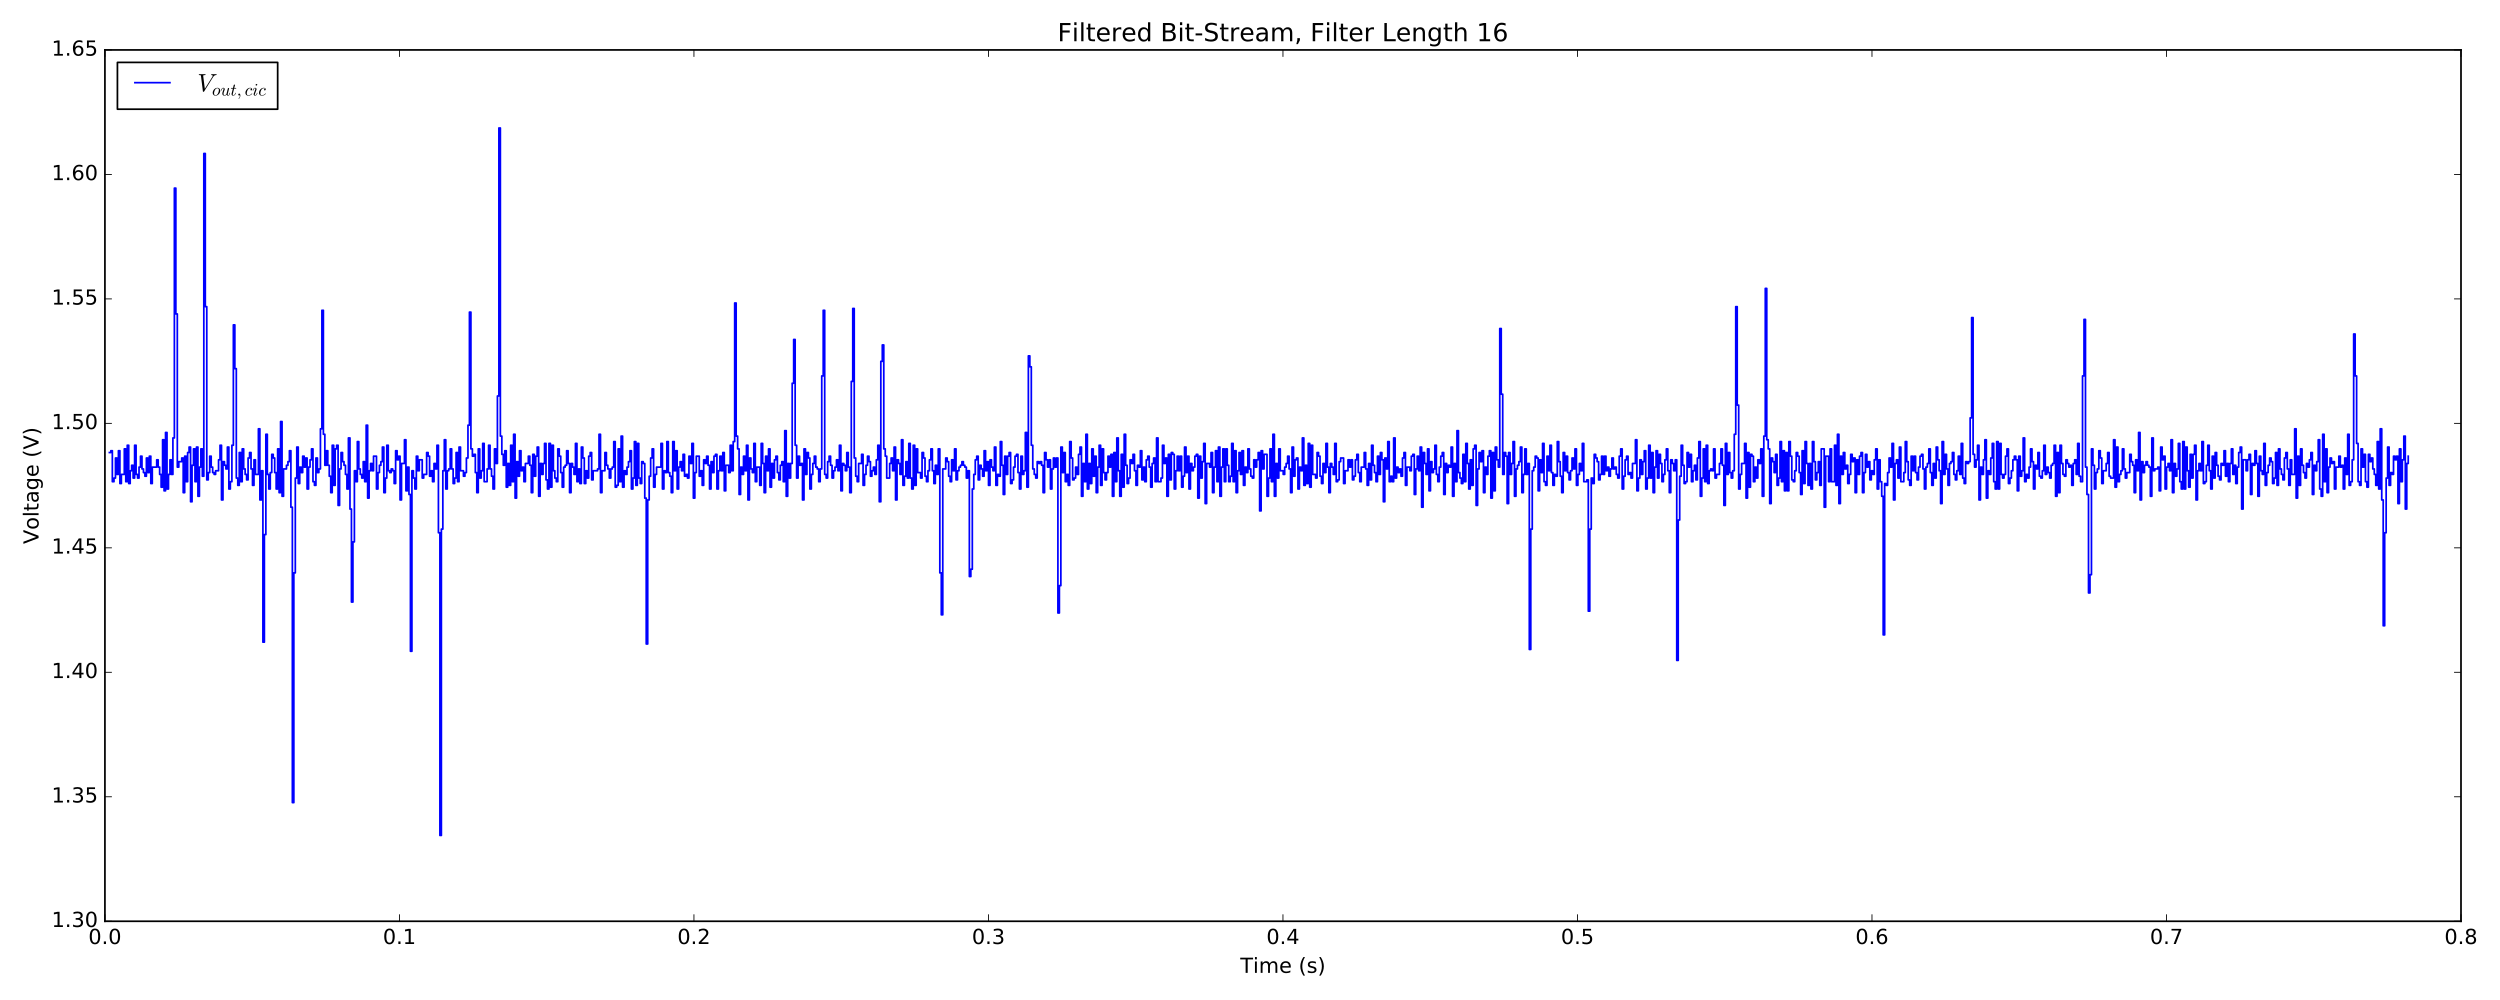 <?xml version="1.0" encoding="utf-8" standalone="no"?>
<!DOCTYPE svg PUBLIC "-//W3C//DTD SVG 1.1//EN"
  "http://www.w3.org/Graphics/SVG/1.1/DTD/svg11.dtd">
<!-- Created with matplotlib (http://matplotlib.org/) -->
<svg height="576pt" version="1.1" viewBox="0 0 1440 576" width="1440pt" xmlns="http://www.w3.org/2000/svg" xmlns:xlink="http://www.w3.org/1999/xlink">
 <defs>
  <style type="text/css">
*{stroke-linecap:butt;stroke-linejoin:round;stroke-miterlimit:100000;}
  </style>
 </defs>
 <g id="figure_1">
  <g id="patch_1">
   <path d="M 0 576 
L 1440 576 
L 1440 0 
L 0 0 
z
" style="fill:#ffffff;"/>
  </g>
  <g id="axes_1">
   <g id="patch_2">
    <path d="M 60.435 530.64 
L 1417.534 530.64 
L 1417.534 28.76 
L 60.435 28.76 
z
" style="fill:#ffffff;"/>
   </g>
   <g id="patch_3">
    <path d="M 60.435 530.64 
L 60.435 28.76 
" style="fill:none;stroke:#000000;stroke-linecap:square;stroke-linejoin:miter;"/>
   </g>
   <g id="patch_4">
    <path d="M 60.435 28.76 
L 1417.534 28.76 
" style="fill:none;stroke:#000000;stroke-linecap:square;stroke-linejoin:miter;"/>
   </g>
   <g id="patch_5">
    <path d="M 1417.534 530.64 
L 1417.534 28.76 
" style="fill:none;stroke:#000000;stroke-linecap:square;stroke-linejoin:miter;"/>
   </g>
   <g id="patch_6">
    <path d="M 60.435 530.64 
L 1417.534 530.64 
" style="fill:none;stroke:#000000;stroke-linecap:square;stroke-linejoin:miter;"/>
   </g>
   <g id="matplotlib.axis_1">
    <g id="xtick_1">
     <g id="line2d_1">
      <defs>
       <path d="M 0 0 
L 0 -4 
" id="ma46817c3f8" style="stroke:#000000;stroke-width:0.5;"/>
      </defs>
      <g>
       <use style="stroke:#000000;stroke-width:0.5;" x="60.435" xlink:href="#ma46817c3f8" y="530.64"/>
      </g>
     </g>
     <g id="line2d_2">
      <defs>
       <path d="M 0 0 
L 0 4 
" id="ma277b35908" style="stroke:#000000;stroke-width:0.5;"/>
      </defs>
      <g>
       <use style="stroke:#000000;stroke-width:0.5;" x="60.435" xlink:href="#ma277b35908" y="28.76"/>
      </g>
     </g>
     <g id="text_1">
      <!-- 0.0 -->
      <defs>
       <path d="M 10.688 12.406 
L 21 12.406 
L 21 0 
L 10.688 0 
z
" id="BitstreamVeraSans-Roman-2e"/>
       <path d="M 31.781 66.406 
Q 24.172 66.406 20.328 58.906 
Q 16.5 51.422 16.5 36.375 
Q 16.5 21.391 20.328 13.891 
Q 24.172 6.391 31.781 6.391 
Q 39.453 6.391 43.281 13.891 
Q 47.125 21.391 47.125 36.375 
Q 47.125 51.422 43.281 58.906 
Q 39.453 66.406 31.781 66.406 
M 31.781 74.219 
Q 44.047 74.219 50.516 64.516 
Q 56.984 54.828 56.984 36.375 
Q 56.984 17.969 50.516 8.266 
Q 44.047 -1.422 31.781 -1.422 
Q 19.531 -1.422 13.062 8.266 
Q 6.594 17.969 6.594 36.375 
Q 6.594 54.828 13.062 64.516 
Q 19.531 74.219 31.781 74.219 
" id="BitstreamVeraSans-Roman-30"/>
      </defs>
      <g transform="translate(50.893 543.758)scale(0.12 -0.12)">
       <use xlink:href="#BitstreamVeraSans-Roman-30"/>
       <use x="63.623" xlink:href="#BitstreamVeraSans-Roman-2e"/>
       <use x="95.41" xlink:href="#BitstreamVeraSans-Roman-30"/>
      </g>
     </g>
    </g>
    <g id="xtick_2">
     <g id="line2d_3">
      <g>
       <use style="stroke:#000000;stroke-width:0.5;" x="230.072" xlink:href="#ma46817c3f8" y="530.64"/>
      </g>
     </g>
     <g id="line2d_4">
      <g>
       <use style="stroke:#000000;stroke-width:0.5;" x="230.072" xlink:href="#ma277b35908" y="28.76"/>
      </g>
     </g>
     <g id="text_2">
      <!-- 0.1 -->
      <defs>
       <path d="M 12.406 8.297 
L 28.516 8.297 
L 28.516 63.922 
L 10.984 60.406 
L 10.984 69.391 
L 28.422 72.906 
L 38.281 72.906 
L 38.281 8.297 
L 54.391 8.297 
L 54.391 0 
L 12.406 0 
z
" id="BitstreamVeraSans-Roman-31"/>
      </defs>
      <g transform="translate(220.53 543.758)scale(0.12 -0.12)">
       <use xlink:href="#BitstreamVeraSans-Roman-30"/>
       <use x="63.623" xlink:href="#BitstreamVeraSans-Roman-2e"/>
       <use x="95.41" xlink:href="#BitstreamVeraSans-Roman-31"/>
      </g>
     </g>
    </g>
    <g id="xtick_3">
     <g id="line2d_5">
      <g>
       <use style="stroke:#000000;stroke-width:0.5;" x="399.71" xlink:href="#ma46817c3f8" y="530.64"/>
      </g>
     </g>
     <g id="line2d_6">
      <g>
       <use style="stroke:#000000;stroke-width:0.5;" x="399.71" xlink:href="#ma277b35908" y="28.76"/>
      </g>
     </g>
     <g id="text_3">
      <!-- 0.2 -->
      <defs>
       <path d="M 19.188 8.297 
L 53.609 8.297 
L 53.609 0 
L 7.328 0 
L 7.328 8.297 
Q 12.938 14.109 22.625 23.891 
Q 32.328 33.688 34.812 36.531 
Q 39.547 41.844 41.422 45.531 
Q 43.312 49.219 43.312 52.781 
Q 43.312 58.594 39.234 62.25 
Q 35.156 65.922 28.609 65.922 
Q 23.969 65.922 18.812 64.312 
Q 13.672 62.703 7.812 59.422 
L 7.812 69.391 
Q 13.766 71.781 18.938 73 
Q 24.125 74.219 28.422 74.219 
Q 39.75 74.219 46.484 68.547 
Q 53.219 62.891 53.219 53.422 
Q 53.219 48.922 51.531 44.891 
Q 49.859 40.875 45.406 35.406 
Q 44.188 33.984 37.641 27.219 
Q 31.109 20.453 19.188 8.297 
" id="BitstreamVeraSans-Roman-32"/>
      </defs>
      <g transform="translate(390.168 543.758)scale(0.12 -0.12)">
       <use xlink:href="#BitstreamVeraSans-Roman-30"/>
       <use x="63.623" xlink:href="#BitstreamVeraSans-Roman-2e"/>
       <use x="95.41" xlink:href="#BitstreamVeraSans-Roman-32"/>
      </g>
     </g>
    </g>
    <g id="xtick_4">
     <g id="line2d_7">
      <g>
       <use style="stroke:#000000;stroke-width:0.5;" x="569.347" xlink:href="#ma46817c3f8" y="530.64"/>
      </g>
     </g>
     <g id="line2d_8">
      <g>
       <use style="stroke:#000000;stroke-width:0.5;" x="569.347" xlink:href="#ma277b35908" y="28.76"/>
      </g>
     </g>
     <g id="text_4">
      <!-- 0.3 -->
      <defs>
       <path d="M 40.578 39.312 
Q 47.656 37.797 51.625 33 
Q 55.609 28.219 55.609 21.188 
Q 55.609 10.406 48.188 4.484 
Q 40.766 -1.422 27.094 -1.422 
Q 22.516 -1.422 17.656 -0.516 
Q 12.797 0.391 7.625 2.203 
L 7.625 11.719 
Q 11.719 9.328 16.594 8.109 
Q 21.484 6.891 26.812 6.891 
Q 36.078 6.891 40.938 10.547 
Q 45.797 14.203 45.797 21.188 
Q 45.797 27.641 41.281 31.266 
Q 36.766 34.906 28.719 34.906 
L 20.219 34.906 
L 20.219 43.016 
L 29.109 43.016 
Q 36.375 43.016 40.234 45.922 
Q 44.094 48.828 44.094 54.297 
Q 44.094 59.906 40.109 62.906 
Q 36.141 65.922 28.719 65.922 
Q 24.656 65.922 20.016 65.031 
Q 15.375 64.156 9.812 62.312 
L 9.812 71.094 
Q 15.438 72.656 20.344 73.438 
Q 25.25 74.219 29.594 74.219 
Q 40.828 74.219 47.359 69.109 
Q 53.906 64.016 53.906 55.328 
Q 53.906 49.266 50.438 45.094 
Q 46.969 40.922 40.578 39.312 
" id="BitstreamVeraSans-Roman-33"/>
      </defs>
      <g transform="translate(559.805 543.758)scale(0.12 -0.12)">
       <use xlink:href="#BitstreamVeraSans-Roman-30"/>
       <use x="63.623" xlink:href="#BitstreamVeraSans-Roman-2e"/>
       <use x="95.41" xlink:href="#BitstreamVeraSans-Roman-33"/>
      </g>
     </g>
    </g>
    <g id="xtick_5">
     <g id="line2d_9">
      <g>
       <use style="stroke:#000000;stroke-width:0.5;" x="738.984" xlink:href="#ma46817c3f8" y="530.64"/>
      </g>
     </g>
     <g id="line2d_10">
      <g>
       <use style="stroke:#000000;stroke-width:0.5;" x="738.984" xlink:href="#ma277b35908" y="28.76"/>
      </g>
     </g>
     <g id="text_5">
      <!-- 0.4 -->
      <defs>
       <path d="M 37.797 64.312 
L 12.891 25.391 
L 37.797 25.391 
z
M 35.203 72.906 
L 47.609 72.906 
L 47.609 25.391 
L 58.016 25.391 
L 58.016 17.188 
L 47.609 17.188 
L 47.609 0 
L 37.797 0 
L 37.797 17.188 
L 4.891 17.188 
L 4.891 26.703 
z
" id="BitstreamVeraSans-Roman-34"/>
      </defs>
      <g transform="translate(729.442 543.758)scale(0.12 -0.12)">
       <use xlink:href="#BitstreamVeraSans-Roman-30"/>
       <use x="63.623" xlink:href="#BitstreamVeraSans-Roman-2e"/>
       <use x="95.41" xlink:href="#BitstreamVeraSans-Roman-34"/>
      </g>
     </g>
    </g>
    <g id="xtick_6">
     <g id="line2d_11">
      <g>
       <use style="stroke:#000000;stroke-width:0.5;" x="908.622" xlink:href="#ma46817c3f8" y="530.64"/>
      </g>
     </g>
     <g id="line2d_12">
      <g>
       <use style="stroke:#000000;stroke-width:0.5;" x="908.622" xlink:href="#ma277b35908" y="28.76"/>
      </g>
     </g>
     <g id="text_6">
      <!-- 0.5 -->
      <defs>
       <path d="M 10.797 72.906 
L 49.516 72.906 
L 49.516 64.594 
L 19.828 64.594 
L 19.828 46.734 
Q 21.969 47.469 24.109 47.828 
Q 26.266 48.188 28.422 48.188 
Q 40.625 48.188 47.75 41.5 
Q 54.891 34.812 54.891 23.391 
Q 54.891 11.625 47.562 5.094 
Q 40.234 -1.422 26.906 -1.422 
Q 22.312 -1.422 17.547 -0.641 
Q 12.797 0.141 7.719 1.703 
L 7.719 11.625 
Q 12.109 9.234 16.797 8.062 
Q 21.484 6.891 26.703 6.891 
Q 35.156 6.891 40.078 11.328 
Q 45.016 15.766 45.016 23.391 
Q 45.016 31 40.078 35.438 
Q 35.156 39.891 26.703 39.891 
Q 22.75 39.891 18.812 39.016 
Q 14.891 38.141 10.797 36.281 
z
" id="BitstreamVeraSans-Roman-35"/>
      </defs>
      <g transform="translate(899.08 543.758)scale(0.12 -0.12)">
       <use xlink:href="#BitstreamVeraSans-Roman-30"/>
       <use x="63.623" xlink:href="#BitstreamVeraSans-Roman-2e"/>
       <use x="95.41" xlink:href="#BitstreamVeraSans-Roman-35"/>
      </g>
     </g>
    </g>
    <g id="xtick_7">
     <g id="line2d_13">
      <g>
       <use style="stroke:#000000;stroke-width:0.5;" x="1078.259" xlink:href="#ma46817c3f8" y="530.64"/>
      </g>
     </g>
     <g id="line2d_14">
      <g>
       <use style="stroke:#000000;stroke-width:0.5;" x="1078.259" xlink:href="#ma277b35908" y="28.76"/>
      </g>
     </g>
     <g id="text_7">
      <!-- 0.6 -->
      <defs>
       <path d="M 33.016 40.375 
Q 26.375 40.375 22.484 35.828 
Q 18.609 31.297 18.609 23.391 
Q 18.609 15.531 22.484 10.953 
Q 26.375 6.391 33.016 6.391 
Q 39.656 6.391 43.531 10.953 
Q 47.406 15.531 47.406 23.391 
Q 47.406 31.297 43.531 35.828 
Q 39.656 40.375 33.016 40.375 
M 52.594 71.297 
L 52.594 62.312 
Q 48.875 64.062 45.094 64.984 
Q 41.312 65.922 37.594 65.922 
Q 27.828 65.922 22.672 59.328 
Q 17.531 52.734 16.797 39.406 
Q 19.672 43.656 24.016 45.922 
Q 28.375 48.188 33.594 48.188 
Q 44.578 48.188 50.953 41.516 
Q 57.328 34.859 57.328 23.391 
Q 57.328 12.156 50.688 5.359 
Q 44.047 -1.422 33.016 -1.422 
Q 20.359 -1.422 13.672 8.266 
Q 6.984 17.969 6.984 36.375 
Q 6.984 53.656 15.188 63.938 
Q 23.391 74.219 37.203 74.219 
Q 40.922 74.219 44.703 73.484 
Q 48.484 72.75 52.594 71.297 
" id="BitstreamVeraSans-Roman-36"/>
      </defs>
      <g transform="translate(1068.717 543.758)scale(0.12 -0.12)">
       <use xlink:href="#BitstreamVeraSans-Roman-30"/>
       <use x="63.623" xlink:href="#BitstreamVeraSans-Roman-2e"/>
       <use x="95.41" xlink:href="#BitstreamVeraSans-Roman-36"/>
      </g>
     </g>
    </g>
    <g id="xtick_8">
     <g id="line2d_15">
      <g>
       <use style="stroke:#000000;stroke-width:0.5;" x="1247.896" xlink:href="#ma46817c3f8" y="530.64"/>
      </g>
     </g>
     <g id="line2d_16">
      <g>
       <use style="stroke:#000000;stroke-width:0.5;" x="1247.896" xlink:href="#ma277b35908" y="28.76"/>
      </g>
     </g>
     <g id="text_8">
      <!-- 0.7 -->
      <defs>
       <path d="M 8.203 72.906 
L 55.078 72.906 
L 55.078 68.703 
L 28.609 0 
L 18.312 0 
L 43.219 64.594 
L 8.203 64.594 
z
" id="BitstreamVeraSans-Roman-37"/>
      </defs>
      <g transform="translate(1238.355 543.758)scale(0.12 -0.12)">
       <use xlink:href="#BitstreamVeraSans-Roman-30"/>
       <use x="63.623" xlink:href="#BitstreamVeraSans-Roman-2e"/>
       <use x="95.41" xlink:href="#BitstreamVeraSans-Roman-37"/>
      </g>
     </g>
    </g>
    <g id="xtick_9">
     <g id="line2d_17">
      <g>
       <use style="stroke:#000000;stroke-width:0.5;" x="1417.534" xlink:href="#ma46817c3f8" y="530.64"/>
      </g>
     </g>
     <g id="line2d_18">
      <g>
       <use style="stroke:#000000;stroke-width:0.5;" x="1417.534" xlink:href="#ma277b35908" y="28.76"/>
      </g>
     </g>
     <g id="text_9">
      <!-- 0.8 -->
      <defs>
       <path d="M 31.781 34.625 
Q 24.75 34.625 20.719 30.859 
Q 16.703 27.094 16.703 20.516 
Q 16.703 13.922 20.719 10.156 
Q 24.75 6.391 31.781 6.391 
Q 38.812 6.391 42.859 10.172 
Q 46.922 13.969 46.922 20.516 
Q 46.922 27.094 42.891 30.859 
Q 38.875 34.625 31.781 34.625 
M 21.922 38.812 
Q 15.578 40.375 12.031 44.719 
Q 8.5 49.078 8.5 55.328 
Q 8.5 64.062 14.719 69.141 
Q 20.953 74.219 31.781 74.219 
Q 42.672 74.219 48.875 69.141 
Q 55.078 64.062 55.078 55.328 
Q 55.078 49.078 51.531 44.719 
Q 48 40.375 41.703 38.812 
Q 48.828 37.156 52.797 32.312 
Q 56.781 27.484 56.781 20.516 
Q 56.781 9.906 50.312 4.234 
Q 43.844 -1.422 31.781 -1.422 
Q 19.734 -1.422 13.25 4.234 
Q 6.781 9.906 6.781 20.516 
Q 6.781 27.484 10.781 32.312 
Q 14.797 37.156 21.922 38.812 
M 18.312 54.391 
Q 18.312 48.734 21.844 45.562 
Q 25.391 42.391 31.781 42.391 
Q 38.141 42.391 41.719 45.562 
Q 45.312 48.734 45.312 54.391 
Q 45.312 60.062 41.719 63.234 
Q 38.141 66.406 31.781 66.406 
Q 25.391 66.406 21.844 63.234 
Q 18.312 60.062 18.312 54.391 
" id="BitstreamVeraSans-Roman-38"/>
      </defs>
      <g transform="translate(1407.992 543.758)scale(0.12 -0.12)">
       <use xlink:href="#BitstreamVeraSans-Roman-30"/>
       <use x="63.623" xlink:href="#BitstreamVeraSans-Roman-2e"/>
       <use x="95.41" xlink:href="#BitstreamVeraSans-Roman-38"/>
      </g>
     </g>
    </g>
    <g id="text_10">
     <!-- Time (s) -->
     <defs>
      <path d="M 31 75.875 
Q 24.469 64.656 21.281 53.656 
Q 18.109 42.672 18.109 31.391 
Q 18.109 20.125 21.312 9.062 
Q 24.516 -2 31 -13.188 
L 23.188 -13.188 
Q 15.875 -1.703 12.234 9.375 
Q 8.594 20.453 8.594 31.391 
Q 8.594 42.281 12.203 53.312 
Q 15.828 64.359 23.188 75.875 
z
" id="BitstreamVeraSans-Roman-28"/>
      <path d="M 8.016 75.875 
L 15.828 75.875 
Q 23.141 64.359 26.781 53.312 
Q 30.422 42.281 30.422 31.391 
Q 30.422 20.453 26.781 9.375 
Q 23.141 -1.703 15.828 -13.188 
L 8.016 -13.188 
Q 14.5 -2 17.703 9.062 
Q 20.906 20.125 20.906 31.391 
Q 20.906 42.672 17.703 53.656 
Q 14.5 64.656 8.016 75.875 
" id="BitstreamVeraSans-Roman-29"/>
      <path d="M 56.203 29.594 
L 56.203 25.203 
L 14.891 25.203 
Q 15.484 15.922 20.484 11.062 
Q 25.484 6.203 34.422 6.203 
Q 39.594 6.203 44.453 7.469 
Q 49.312 8.734 54.109 11.281 
L 54.109 2.781 
Q 49.266 0.734 44.188 -0.344 
Q 39.109 -1.422 33.891 -1.422 
Q 20.797 -1.422 13.156 6.188 
Q 5.516 13.812 5.516 26.812 
Q 5.516 40.234 12.766 48.109 
Q 20.016 56 32.328 56 
Q 43.359 56 49.781 48.891 
Q 56.203 41.797 56.203 29.594 
M 47.219 32.234 
Q 47.125 39.594 43.094 43.984 
Q 39.062 48.391 32.422 48.391 
Q 24.906 48.391 20.391 44.141 
Q 15.875 39.891 15.188 32.172 
z
" id="BitstreamVeraSans-Roman-65"/>
      <path d="M 44.281 53.078 
L 44.281 44.578 
Q 40.484 46.531 36.375 47.5 
Q 32.281 48.484 27.875 48.484 
Q 21.188 48.484 17.844 46.438 
Q 14.5 44.391 14.5 40.281 
Q 14.5 37.156 16.891 35.375 
Q 19.281 33.594 26.516 31.984 
L 29.594 31.297 
Q 39.156 29.25 43.188 25.516 
Q 47.219 21.781 47.219 15.094 
Q 47.219 7.469 41.188 3.016 
Q 35.156 -1.422 24.609 -1.422 
Q 20.219 -1.422 15.453 -0.562 
Q 10.688 0.297 5.422 2 
L 5.422 11.281 
Q 10.406 8.688 15.234 7.391 
Q 20.062 6.109 24.812 6.109 
Q 31.156 6.109 34.562 8.281 
Q 37.984 10.453 37.984 14.406 
Q 37.984 18.062 35.516 20.016 
Q 33.062 21.969 24.703 23.781 
L 21.578 24.516 
Q 13.234 26.266 9.516 29.906 
Q 5.812 33.547 5.812 39.891 
Q 5.812 47.609 11.281 51.797 
Q 16.75 56 26.812 56 
Q 31.781 56 36.172 55.266 
Q 40.578 54.547 44.281 53.078 
" id="BitstreamVeraSans-Roman-73"/>
      <path d="M 52 44.188 
Q 55.375 50.25 60.062 53.125 
Q 64.75 56 71.094 56 
Q 79.641 56 84.281 50.016 
Q 88.922 44.047 88.922 33.016 
L 88.922 0 
L 79.891 0 
L 79.891 32.719 
Q 79.891 40.578 77.094 44.375 
Q 74.312 48.188 68.609 48.188 
Q 61.625 48.188 57.562 43.547 
Q 53.516 38.922 53.516 30.906 
L 53.516 0 
L 44.484 0 
L 44.484 32.719 
Q 44.484 40.625 41.703 44.406 
Q 38.922 48.188 33.109 48.188 
Q 26.219 48.188 22.156 43.531 
Q 18.109 38.875 18.109 30.906 
L 18.109 0 
L 9.078 0 
L 9.078 54.688 
L 18.109 54.688 
L 18.109 46.188 
Q 21.188 51.219 25.484 53.609 
Q 29.781 56 35.688 56 
Q 41.656 56 45.828 52.969 
Q 50 49.953 52 44.188 
" id="BitstreamVeraSans-Roman-6d"/>
      <path id="BitstreamVeraSans-Roman-20"/>
      <path d="M 9.422 54.688 
L 18.406 54.688 
L 18.406 0 
L 9.422 0 
z
M 9.422 75.984 
L 18.406 75.984 
L 18.406 64.594 
L 9.422 64.594 
z
" id="BitstreamVeraSans-Roman-69"/>
      <path d="M -0.297 72.906 
L 61.375 72.906 
L 61.375 64.594 
L 35.5 64.594 
L 35.5 0 
L 25.594 0 
L 25.594 64.594 
L -0.297 64.594 
z
" id="BitstreamVeraSans-Roman-54"/>
     </defs>
     <g transform="translate(714.405 560.372)scale(0.12 -0.12)">
      <use xlink:href="#BitstreamVeraSans-Roman-54"/>
      <use x="61.037" xlink:href="#BitstreamVeraSans-Roman-69"/>
      <use x="88.82" xlink:href="#BitstreamVeraSans-Roman-6d"/>
      <use x="186.232" xlink:href="#BitstreamVeraSans-Roman-65"/>
      <use x="247.756" xlink:href="#BitstreamVeraSans-Roman-20"/>
      <use x="279.543" xlink:href="#BitstreamVeraSans-Roman-28"/>
      <use x="318.557" xlink:href="#BitstreamVeraSans-Roman-73"/>
      <use x="370.656" xlink:href="#BitstreamVeraSans-Roman-29"/>
     </g>
    </g>
   </g>
   <g id="matplotlib.axis_2">
    <g id="ytick_1">
     <g id="line2d_19">
      <defs>
       <path d="M 0 0 
L 4 0 
" id="m067e602e38" style="stroke:#000000;stroke-width:0.5;"/>
      </defs>
      <g>
       <use style="stroke:#000000;stroke-width:0.5;" x="60.435" xlink:href="#m067e602e38" y="530.64"/>
      </g>
     </g>
     <g id="line2d_20">
      <defs>
       <path d="M 0 0 
L -4 0 
" id="m0ed0e7e1bc" style="stroke:#000000;stroke-width:0.5;"/>
      </defs>
      <g>
       <use style="stroke:#000000;stroke-width:0.5;" x="1417.534" xlink:href="#m0ed0e7e1bc" y="530.64"/>
      </g>
     </g>
     <g id="text_11">
      <!-- 1.30 -->
      <g transform="translate(29.716 533.951)scale(0.12 -0.12)">
       <use xlink:href="#BitstreamVeraSans-Roman-31"/>
       <use x="63.623" xlink:href="#BitstreamVeraSans-Roman-2e"/>
       <use x="95.41" xlink:href="#BitstreamVeraSans-Roman-33"/>
       <use x="159.033" xlink:href="#BitstreamVeraSans-Roman-30"/>
      </g>
     </g>
    </g>
    <g id="ytick_2">
     <g id="line2d_21">
      <g>
       <use style="stroke:#000000;stroke-width:0.5;" x="60.435" xlink:href="#m067e602e38" y="458.943"/>
      </g>
     </g>
     <g id="line2d_22">
      <g>
       <use style="stroke:#000000;stroke-width:0.5;" x="1417.534" xlink:href="#m0ed0e7e1bc" y="458.943"/>
      </g>
     </g>
     <g id="text_12">
      <!-- 1.35 -->
      <g transform="translate(29.716 462.254)scale(0.12 -0.12)">
       <use xlink:href="#BitstreamVeraSans-Roman-31"/>
       <use x="63.623" xlink:href="#BitstreamVeraSans-Roman-2e"/>
       <use x="95.41" xlink:href="#BitstreamVeraSans-Roman-33"/>
       <use x="159.033" xlink:href="#BitstreamVeraSans-Roman-35"/>
      </g>
     </g>
    </g>
    <g id="ytick_3">
     <g id="line2d_23">
      <g>
       <use style="stroke:#000000;stroke-width:0.5;" x="60.435" xlink:href="#m067e602e38" y="387.246"/>
      </g>
     </g>
     <g id="line2d_24">
      <g>
       <use style="stroke:#000000;stroke-width:0.5;" x="1417.534" xlink:href="#m0ed0e7e1bc" y="387.246"/>
      </g>
     </g>
     <g id="text_13">
      <!-- 1.40 -->
      <g transform="translate(29.716 390.557)scale(0.12 -0.12)">
       <use xlink:href="#BitstreamVeraSans-Roman-31"/>
       <use x="63.623" xlink:href="#BitstreamVeraSans-Roman-2e"/>
       <use x="95.41" xlink:href="#BitstreamVeraSans-Roman-34"/>
       <use x="159.033" xlink:href="#BitstreamVeraSans-Roman-30"/>
      </g>
     </g>
    </g>
    <g id="ytick_4">
     <g id="line2d_25">
      <g>
       <use style="stroke:#000000;stroke-width:0.5;" x="60.435" xlink:href="#m067e602e38" y="315.549"/>
      </g>
     </g>
     <g id="line2d_26">
      <g>
       <use style="stroke:#000000;stroke-width:0.5;" x="1417.534" xlink:href="#m0ed0e7e1bc" y="315.549"/>
      </g>
     </g>
     <g id="text_14">
      <!-- 1.45 -->
      <g transform="translate(29.716 318.86)scale(0.12 -0.12)">
       <use xlink:href="#BitstreamVeraSans-Roman-31"/>
       <use x="63.623" xlink:href="#BitstreamVeraSans-Roman-2e"/>
       <use x="95.41" xlink:href="#BitstreamVeraSans-Roman-34"/>
       <use x="159.033" xlink:href="#BitstreamVeraSans-Roman-35"/>
      </g>
     </g>
    </g>
    <g id="ytick_5">
     <g id="line2d_27">
      <g>
       <use style="stroke:#000000;stroke-width:0.5;" x="60.435" xlink:href="#m067e602e38" y="243.851"/>
      </g>
     </g>
     <g id="line2d_28">
      <g>
       <use style="stroke:#000000;stroke-width:0.5;" x="1417.534" xlink:href="#m0ed0e7e1bc" y="243.851"/>
      </g>
     </g>
     <g id="text_15">
      <!-- 1.50 -->
      <g transform="translate(29.716 247.163)scale(0.12 -0.12)">
       <use xlink:href="#BitstreamVeraSans-Roman-31"/>
       <use x="63.623" xlink:href="#BitstreamVeraSans-Roman-2e"/>
       <use x="95.41" xlink:href="#BitstreamVeraSans-Roman-35"/>
       <use x="159.033" xlink:href="#BitstreamVeraSans-Roman-30"/>
      </g>
     </g>
    </g>
    <g id="ytick_6">
     <g id="line2d_29">
      <g>
       <use style="stroke:#000000;stroke-width:0.5;" x="60.435" xlink:href="#m067e602e38" y="172.154"/>
      </g>
     </g>
     <g id="line2d_30">
      <g>
       <use style="stroke:#000000;stroke-width:0.5;" x="1417.534" xlink:href="#m0ed0e7e1bc" y="172.154"/>
      </g>
     </g>
     <g id="text_16">
      <!-- 1.55 -->
      <g transform="translate(29.716 175.466)scale(0.12 -0.12)">
       <use xlink:href="#BitstreamVeraSans-Roman-31"/>
       <use x="63.623" xlink:href="#BitstreamVeraSans-Roman-2e"/>
       <use x="95.41" xlink:href="#BitstreamVeraSans-Roman-35"/>
       <use x="159.033" xlink:href="#BitstreamVeraSans-Roman-35"/>
      </g>
     </g>
    </g>
    <g id="ytick_7">
     <g id="line2d_31">
      <g>
       <use style="stroke:#000000;stroke-width:0.5;" x="60.435" xlink:href="#m067e602e38" y="100.457"/>
      </g>
     </g>
     <g id="line2d_32">
      <g>
       <use style="stroke:#000000;stroke-width:0.5;" x="1417.534" xlink:href="#m0ed0e7e1bc" y="100.457"/>
      </g>
     </g>
     <g id="text_17">
      <!-- 1.60 -->
      <g transform="translate(29.716 103.768)scale(0.12 -0.12)">
       <use xlink:href="#BitstreamVeraSans-Roman-31"/>
       <use x="63.623" xlink:href="#BitstreamVeraSans-Roman-2e"/>
       <use x="95.41" xlink:href="#BitstreamVeraSans-Roman-36"/>
       <use x="159.033" xlink:href="#BitstreamVeraSans-Roman-30"/>
      </g>
     </g>
    </g>
    <g id="ytick_8">
     <g id="line2d_33">
      <g>
       <use style="stroke:#000000;stroke-width:0.5;" x="60.435" xlink:href="#m067e602e38" y="28.76"/>
      </g>
     </g>
     <g id="line2d_34">
      <g>
       <use style="stroke:#000000;stroke-width:0.5;" x="1417.534" xlink:href="#m0ed0e7e1bc" y="28.76"/>
      </g>
     </g>
     <g id="text_18">
      <!-- 1.65 -->
      <g transform="translate(29.716 32.071)scale(0.12 -0.12)">
       <use xlink:href="#BitstreamVeraSans-Roman-31"/>
       <use x="63.623" xlink:href="#BitstreamVeraSans-Roman-2e"/>
       <use x="95.41" xlink:href="#BitstreamVeraSans-Roman-36"/>
       <use x="159.033" xlink:href="#BitstreamVeraSans-Roman-35"/>
      </g>
     </g>
    </g>
    <g id="text_19">
     <!-- Voltage (V) -->
     <defs>
      <path d="M 18.312 70.219 
L 18.312 54.688 
L 36.812 54.688 
L 36.812 47.703 
L 18.312 47.703 
L 18.312 18.016 
Q 18.312 11.328 20.141 9.422 
Q 21.969 7.516 27.594 7.516 
L 36.812 7.516 
L 36.812 0 
L 27.594 0 
Q 17.188 0 13.234 3.875 
Q 9.281 7.766 9.281 18.016 
L 9.281 47.703 
L 2.688 47.703 
L 2.688 54.688 
L 9.281 54.688 
L 9.281 70.219 
z
" id="BitstreamVeraSans-Roman-74"/>
      <path d="M 28.609 0 
L 0.781 72.906 
L 11.078 72.906 
L 34.188 11.531 
L 57.328 72.906 
L 67.578 72.906 
L 39.797 0 
z
" id="BitstreamVeraSans-Roman-56"/>
      <path d="M 45.406 27.984 
Q 45.406 37.75 41.375 43.109 
Q 37.359 48.484 30.078 48.484 
Q 22.859 48.484 18.828 43.109 
Q 14.797 37.75 14.797 27.984 
Q 14.797 18.266 18.828 12.891 
Q 22.859 7.516 30.078 7.516 
Q 37.359 7.516 41.375 12.891 
Q 45.406 18.266 45.406 27.984 
M 54.391 6.781 
Q 54.391 -7.172 48.188 -13.984 
Q 42 -20.797 29.203 -20.797 
Q 24.469 -20.797 20.266 -20.094 
Q 16.062 -19.391 12.109 -17.922 
L 12.109 -9.188 
Q 16.062 -11.328 19.922 -12.344 
Q 23.781 -13.375 27.781 -13.375 
Q 36.625 -13.375 41.016 -8.766 
Q 45.406 -4.156 45.406 5.172 
L 45.406 9.625 
Q 42.625 4.781 38.281 2.391 
Q 33.938 0 27.875 0 
Q 17.828 0 11.672 7.656 
Q 5.516 15.328 5.516 27.984 
Q 5.516 40.672 11.672 48.328 
Q 17.828 56 27.875 56 
Q 33.938 56 38.281 53.609 
Q 42.625 51.219 45.406 46.391 
L 45.406 54.688 
L 54.391 54.688 
z
" id="BitstreamVeraSans-Roman-67"/>
      <path d="M 9.422 75.984 
L 18.406 75.984 
L 18.406 0 
L 9.422 0 
z
" id="BitstreamVeraSans-Roman-6c"/>
      <path d="M 34.281 27.484 
Q 23.391 27.484 19.188 25 
Q 14.984 22.516 14.984 16.5 
Q 14.984 11.719 18.141 8.906 
Q 21.297 6.109 26.703 6.109 
Q 34.188 6.109 38.703 11.406 
Q 43.219 16.703 43.219 25.484 
L 43.219 27.484 
z
M 52.203 31.203 
L 52.203 0 
L 43.219 0 
L 43.219 8.297 
Q 40.141 3.328 35.547 0.953 
Q 30.953 -1.422 24.312 -1.422 
Q 15.922 -1.422 10.953 3.297 
Q 6 8.016 6 15.922 
Q 6 25.141 12.172 29.828 
Q 18.359 34.516 30.609 34.516 
L 43.219 34.516 
L 43.219 35.406 
Q 43.219 41.609 39.141 45 
Q 35.062 48.391 27.688 48.391 
Q 23 48.391 18.547 47.266 
Q 14.109 46.141 10.016 43.891 
L 10.016 52.203 
Q 14.938 54.109 19.578 55.047 
Q 24.219 56 28.609 56 
Q 40.484 56 46.344 49.844 
Q 52.203 43.703 52.203 31.203 
" id="BitstreamVeraSans-Roman-61"/>
      <path d="M 30.609 48.391 
Q 23.391 48.391 19.188 42.75 
Q 14.984 37.109 14.984 27.297 
Q 14.984 17.484 19.156 11.844 
Q 23.344 6.203 30.609 6.203 
Q 37.797 6.203 41.984 11.859 
Q 46.188 17.531 46.188 27.297 
Q 46.188 37.016 41.984 42.703 
Q 37.797 48.391 30.609 48.391 
M 30.609 56 
Q 42.328 56 49.016 48.375 
Q 55.719 40.766 55.719 27.297 
Q 55.719 13.875 49.016 6.219 
Q 42.328 -1.422 30.609 -1.422 
Q 18.844 -1.422 12.172 6.219 
Q 5.516 13.875 5.516 27.297 
Q 5.516 40.766 12.172 48.375 
Q 18.844 56 30.609 56 
" id="BitstreamVeraSans-Roman-6f"/>
     </defs>
     <g transform="translate(22.221 313.359)rotate(-90.0)scale(0.12 -0.12)">
      <use xlink:href="#BitstreamVeraSans-Roman-56"/>
      <use x="68.299" xlink:href="#BitstreamVeraSans-Roman-6f"/>
      <use x="129.48" xlink:href="#BitstreamVeraSans-Roman-6c"/>
      <use x="157.264" xlink:href="#BitstreamVeraSans-Roman-74"/>
      <use x="196.473" xlink:href="#BitstreamVeraSans-Roman-61"/>
      <use x="257.752" xlink:href="#BitstreamVeraSans-Roman-67"/>
      <use x="321.229" xlink:href="#BitstreamVeraSans-Roman-65"/>
      <use x="382.752" xlink:href="#BitstreamVeraSans-Roman-20"/>
      <use x="414.539" xlink:href="#BitstreamVeraSans-Roman-28"/>
      <use x="453.553" xlink:href="#BitstreamVeraSans-Roman-56"/>
      <use x="521.961" xlink:href="#BitstreamVeraSans-Roman-29"/>
     </g>
    </g>
   </g>
   <g id="text_20">
    <!-- Filtered Bit-Stream, Filter Length 16 -->
    <defs>
     <path d="M 41.109 46.297 
Q 39.594 47.172 37.812 47.578 
Q 36.031 48 33.891 48 
Q 26.266 48 22.188 43.047 
Q 18.109 38.094 18.109 28.812 
L 18.109 0 
L 9.078 0 
L 9.078 54.688 
L 18.109 54.688 
L 18.109 46.188 
Q 20.953 51.172 25.484 53.578 
Q 30.031 56 36.531 56 
Q 37.453 56 38.578 55.875 
Q 39.703 55.766 41.062 55.516 
z
" id="BitstreamVeraSans-Roman-72"/>
     <path d="M 53.516 70.516 
L 53.516 60.891 
Q 47.906 63.578 42.922 64.891 
Q 37.938 66.219 33.297 66.219 
Q 25.25 66.219 20.875 63.094 
Q 16.5 59.969 16.5 54.203 
Q 16.5 49.359 19.406 46.891 
Q 22.312 44.438 30.422 42.922 
L 36.375 41.703 
Q 47.406 39.594 52.656 34.297 
Q 57.906 29 57.906 20.125 
Q 57.906 9.516 50.797 4.047 
Q 43.703 -1.422 29.984 -1.422 
Q 24.812 -1.422 18.969 -0.25 
Q 13.141 0.922 6.891 3.219 
L 6.891 13.375 
Q 12.891 10.016 18.656 8.297 
Q 24.422 6.594 29.984 6.594 
Q 38.422 6.594 43.016 9.906 
Q 47.609 13.234 47.609 19.391 
Q 47.609 24.75 44.312 27.781 
Q 41.016 30.812 33.5 32.328 
L 27.484 33.5 
Q 16.453 35.688 11.516 40.375 
Q 6.594 45.062 6.594 53.422 
Q 6.594 63.094 13.406 68.656 
Q 20.219 74.219 32.172 74.219 
Q 37.312 74.219 42.625 73.281 
Q 47.953 72.359 53.516 70.516 
" id="BitstreamVeraSans-Roman-53"/>
     <path d="M 4.891 31.391 
L 31.203 31.391 
L 31.203 23.391 
L 4.891 23.391 
z
" id="BitstreamVeraSans-Roman-2d"/>
     <path d="M 9.812 72.906 
L 51.703 72.906 
L 51.703 64.594 
L 19.672 64.594 
L 19.672 43.109 
L 48.578 43.109 
L 48.578 34.812 
L 19.672 34.812 
L 19.672 0 
L 9.812 0 
z
" id="BitstreamVeraSans-Roman-46"/>
     <path d="M 19.672 34.812 
L 19.672 8.109 
L 35.5 8.109 
Q 43.453 8.109 47.281 11.406 
Q 51.125 14.703 51.125 21.484 
Q 51.125 28.328 47.281 31.562 
Q 43.453 34.812 35.5 34.812 
z
M 19.672 64.797 
L 19.672 42.828 
L 34.281 42.828 
Q 41.5 42.828 45.031 45.531 
Q 48.578 48.25 48.578 53.812 
Q 48.578 59.328 45.031 62.062 
Q 41.5 64.797 34.281 64.797 
z
M 9.812 72.906 
L 35.016 72.906 
Q 46.297 72.906 52.391 68.219 
Q 58.5 63.531 58.5 54.891 
Q 58.5 48.188 55.375 44.234 
Q 52.25 40.281 46.188 39.312 
Q 53.469 37.75 57.5 32.781 
Q 61.531 27.828 61.531 20.406 
Q 61.531 10.641 54.891 5.312 
Q 48.25 0 35.984 0 
L 9.812 0 
z
" id="BitstreamVeraSans-Roman-42"/>
     <path d="M 11.719 12.406 
L 22.016 12.406 
L 22.016 4 
L 14.016 -11.625 
L 7.719 -11.625 
L 11.719 4 
z
" id="BitstreamVeraSans-Roman-2c"/>
     <path d="M 9.812 72.906 
L 19.672 72.906 
L 19.672 8.297 
L 55.172 8.297 
L 55.172 0 
L 9.812 0 
z
" id="BitstreamVeraSans-Roman-4c"/>
     <path d="M 54.891 33.016 
L 54.891 0 
L 45.906 0 
L 45.906 32.719 
Q 45.906 40.484 42.875 44.328 
Q 39.844 48.188 33.797 48.188 
Q 26.516 48.188 22.312 43.547 
Q 18.109 38.922 18.109 30.906 
L 18.109 0 
L 9.078 0 
L 9.078 75.984 
L 18.109 75.984 
L 18.109 46.188 
Q 21.344 51.125 25.703 53.562 
Q 30.078 56 35.797 56 
Q 45.219 56 50.047 50.172 
Q 54.891 44.344 54.891 33.016 
" id="BitstreamVeraSans-Roman-68"/>
     <path d="M 54.891 33.016 
L 54.891 0 
L 45.906 0 
L 45.906 32.719 
Q 45.906 40.484 42.875 44.328 
Q 39.844 48.188 33.797 48.188 
Q 26.516 48.188 22.312 43.547 
Q 18.109 38.922 18.109 30.906 
L 18.109 0 
L 9.078 0 
L 9.078 54.688 
L 18.109 54.688 
L 18.109 46.188 
Q 21.344 51.125 25.703 53.562 
Q 30.078 56 35.797 56 
Q 45.219 56 50.047 50.172 
Q 54.891 44.344 54.891 33.016 
" id="BitstreamVeraSans-Roman-6e"/>
     <path d="M 45.406 46.391 
L 45.406 75.984 
L 54.391 75.984 
L 54.391 0 
L 45.406 0 
L 45.406 8.203 
Q 42.578 3.328 38.25 0.953 
Q 33.938 -1.422 27.875 -1.422 
Q 17.969 -1.422 11.734 6.484 
Q 5.516 14.406 5.516 27.297 
Q 5.516 40.188 11.734 48.094 
Q 17.969 56 27.875 56 
Q 33.938 56 38.25 53.625 
Q 42.578 51.266 45.406 46.391 
M 14.797 27.297 
Q 14.797 17.391 18.875 11.75 
Q 22.953 6.109 30.078 6.109 
Q 37.203 6.109 41.297 11.75 
Q 45.406 17.391 45.406 27.297 
Q 45.406 37.203 41.297 42.844 
Q 37.203 48.484 30.078 48.484 
Q 22.953 48.484 18.875 42.844 
Q 14.797 37.203 14.797 27.297 
" id="BitstreamVeraSans-Roman-64"/>
    </defs>
    <g transform="translate(609.162 23.76)scale(0.144 -0.144)">
     <use xlink:href="#BitstreamVeraSans-Roman-46"/>
     <use x="57.41" xlink:href="#BitstreamVeraSans-Roman-69"/>
     <use x="85.193" xlink:href="#BitstreamVeraSans-Roman-6c"/>
     <use x="112.977" xlink:href="#BitstreamVeraSans-Roman-74"/>
     <use x="152.186" xlink:href="#BitstreamVeraSans-Roman-65"/>
     <use x="213.709" xlink:href="#BitstreamVeraSans-Roman-72"/>
     <use x="254.791" xlink:href="#BitstreamVeraSans-Roman-65"/>
     <use x="316.314" xlink:href="#BitstreamVeraSans-Roman-64"/>
     <use x="379.791" xlink:href="#BitstreamVeraSans-Roman-20"/>
     <use x="411.578" xlink:href="#BitstreamVeraSans-Roman-42"/>
     <use x="480.182" xlink:href="#BitstreamVeraSans-Roman-69"/>
     <use x="507.965" xlink:href="#BitstreamVeraSans-Roman-74"/>
     <use x="547.174" xlink:href="#BitstreamVeraSans-Roman-2d"/>
     <use x="583.258" xlink:href="#BitstreamVeraSans-Roman-53"/>
     <use x="646.734" xlink:href="#BitstreamVeraSans-Roman-74"/>
     <use x="685.943" xlink:href="#BitstreamVeraSans-Roman-72"/>
     <use x="727.025" xlink:href="#BitstreamVeraSans-Roman-65"/>
     <use x="788.549" xlink:href="#BitstreamVeraSans-Roman-61"/>
     <use x="849.828" xlink:href="#BitstreamVeraSans-Roman-6d"/>
     <use x="947.24" xlink:href="#BitstreamVeraSans-Roman-2c"/>
     <use x="979.027" xlink:href="#BitstreamVeraSans-Roman-20"/>
     <use x="1010.814" xlink:href="#BitstreamVeraSans-Roman-46"/>
     <use x="1068.225" xlink:href="#BitstreamVeraSans-Roman-69"/>
     <use x="1096.008" xlink:href="#BitstreamVeraSans-Roman-6c"/>
     <use x="1123.791" xlink:href="#BitstreamVeraSans-Roman-74"/>
     <use x="1163.0" xlink:href="#BitstreamVeraSans-Roman-65"/>
     <use x="1224.523" xlink:href="#BitstreamVeraSans-Roman-72"/>
     <use x="1265.637" xlink:href="#BitstreamVeraSans-Roman-20"/>
     <use x="1297.424" xlink:href="#BitstreamVeraSans-Roman-4c"/>
     <use x="1353.121" xlink:href="#BitstreamVeraSans-Roman-65"/>
     <use x="1414.645" xlink:href="#BitstreamVeraSans-Roman-6e"/>
     <use x="1478.023" xlink:href="#BitstreamVeraSans-Roman-67"/>
     <use x="1541.5" xlink:href="#BitstreamVeraSans-Roman-74"/>
     <use x="1580.709" xlink:href="#BitstreamVeraSans-Roman-68"/>
     <use x="1644.088" xlink:href="#BitstreamVeraSans-Roman-20"/>
     <use x="1675.875" xlink:href="#BitstreamVeraSans-Roman-31"/>
     <use x="1739.498" xlink:href="#BitstreamVeraSans-Roman-36"/>
    </g>
   </g>
   <g id="line2d_35">
    <path clip-path="url(#p9679375d56)" d="M 63.012 260.655 
L 63.86 260.655 
L 63.86 259.605 
L 64.708 259.605 
L 64.708 277.459 
L 65.66 277.459 
L 65.66 275.359 
L 66.511 275.359 
L 66.511 263.806 
L 67.36 263.806 
L 67.36 273.258 
L 68.208 273.258 
L 68.208 259.605 
L 69.056 259.605 
L 69.056 278.51 
L 69.904 278.51 
L 69.904 273.258 
L 71.601 273.258 
L 71.601 258.555 
L 72.449 258.555 
L 72.449 277.459 
L 73.297 277.459 
L 73.297 256.454 
L 74.145 256.454 
L 74.145 278.51 
L 74.993 278.51 
L 74.993 271.158 
L 75.841 271.158 
L 75.841 268.007 
L 76.69 268.007 
L 76.69 275.359 
L 77.538 275.359 
L 77.538 256.454 
L 78.386 256.454 
L 78.386 273.258 
L 79.234 273.258 
L 79.234 275.359 
L 80.082 275.359 
L 80.082 269.057 
L 80.931 269.057 
L 80.931 262.756 
L 81.779 262.756 
L 81.779 270.108 
L 82.627 270.108 
L 82.627 272.208 
L 83.475 272.208 
L 83.475 274.309 
L 84.323 274.309 
L 84.323 263.806 
L 85.172 263.806 
L 85.172 272.208 
L 86.02 272.208 
L 86.02 262.756 
L 86.868 262.756 
L 86.868 278.51 
L 87.716 278.51 
L 87.716 269.057 
L 90.261 269.057 
L 90.261 264.856 
L 91.109 264.856 
L 91.109 269.057 
L 91.957 269.057 
L 91.957 273.258 
L 92.805 273.258 
L 92.805 280.61 
L 93.653 280.61 
L 93.653 253.304 
L 94.502 253.304 
L 94.502 282.711 
L 95.35 282.711 
L 95.35 249.103 
L 96.198 249.103 
L 96.198 281.66 
L 97.046 281.66 
L 97.046 273.258 
L 97.894 273.258 
L 97.894 264.856 
L 98.743 264.856 
L 98.743 273.258 
L 99.591 273.258 
L 99.591 252.253 
L 100.439 252.253 
L 100.439 108.369 
L 101.287 108.369 
L 101.287 180.836 
L 102.135 180.836 
L 102.135 269.057 
L 102.983 269.057 
L 102.983 265.907 
L 104.68 265.907 
L 104.68 263.806 
L 105.528 263.806 
L 105.528 283.761 
L 106.376 283.761 
L 106.376 262.756 
L 107.224 262.756 
L 107.224 277.459 
L 108.073 277.459 
L 108.073 260.655 
L 108.921 260.655 
L 108.921 257.505 
L 109.769 257.505 
L 109.769 289.012 
L 110.617 289.012 
L 110.617 268.007 
L 111.465 268.007 
L 111.465 258.555 
L 112.313 258.555 
L 112.313 277.459 
L 113.162 277.459 
L 113.162 257.505 
L 114.01 257.505 
L 114.01 285.861 
L 114.858 285.861 
L 114.858 269.057 
L 115.706 269.057 
L 115.706 258.555 
L 116.554 258.555 
L 116.554 274.309 
L 117.403 274.309 
L 117.403 88.414 
L 118.251 88.414 
L 118.251 176.635 
L 119.099 176.635 
L 119.099 276.409 
L 119.947 276.409 
L 119.947 272.208 
L 120.795 272.208 
L 120.795 262.756 
L 121.644 262.756 
L 121.644 269.057 
L 122.492 269.057 
L 122.492 272.208 
L 123.34 272.208 
L 123.34 273.258 
L 124.188 273.258 
L 124.188 271.158 
L 125.884 271.158 
L 125.884 264.856 
L 126.733 264.856 
L 126.733 256.454 
L 127.581 256.454 
L 127.581 287.962 
L 128.429 287.962 
L 128.429 265.907 
L 129.277 265.907 
L 129.277 268.007 
L 130.125 268.007 
L 130.125 270.108 
L 130.974 270.108 
L 130.974 257.505 
L 131.822 257.505 
L 131.822 281.66 
L 132.67 281.66 
L 132.67 277.459 
L 133.571 277.459 
L 133.571 256.454 
L 134.419 256.454 
L 134.419 187.138 
L 135.267 187.138 
L 135.267 212.344 
L 136.115 212.344 
L 136.115 275.359 
L 136.963 275.359 
L 136.963 279.56 
L 137.812 279.56 
L 137.812 260.655 
L 138.66 260.655 
L 138.66 277.459 
L 139.508 277.459 
L 139.508 258.555 
L 140.356 258.555 
L 140.356 270.108 
L 141.204 270.108 
L 141.204 273.258 
L 142.053 273.258 
L 142.053 276.409 
L 142.901 276.409 
L 142.901 263.806 
L 143.749 263.806 
L 143.749 260.655 
L 144.597 260.655 
L 144.597 270.108 
L 145.445 270.108 
L 145.445 279.56 
L 146.294 279.56 
L 146.294 264.856 
L 147.142 264.856 
L 147.142 273.258 
L 148.838 273.258 
L 148.838 247.002 
L 149.686 247.002 
L 149.686 287.962 
L 150.587 287.962 
L 150.587 271.158 
L 151.437 271.158 
L 151.437 369.882 
L 152.283 369.882 
L 152.283 307.917 
L 153.133 307.917 
L 153.133 250.153 
L 153.98 250.153 
L 153.98 273.258 
L 154.83 273.258 
L 154.83 281.66 
L 155.678 281.66 
L 155.678 272.208 
L 156.526 272.208 
L 156.526 261.706 
L 157.374 261.706 
L 157.374 263.806 
L 158.222 263.806 
L 158.222 272.208 
L 159.071 272.208 
L 159.071 281.66 
L 159.919 281.66 
L 159.919 258.555 
L 160.767 258.555 
L 160.767 283.761 
L 161.613 283.761 
L 161.613 242.801 
L 162.463 242.801 
L 162.463 285.861 
L 163.312 285.861 
L 163.312 270.108 
L 165.008 270.108 
L 165.008 268.007 
L 165.856 268.007 
L 165.856 265.907 
L 166.704 265.907 
L 166.704 259.605 
L 167.553 259.605 
L 167.553 292.163 
L 168.401 292.163 
L 168.401 462.304 
L 169.249 462.304 
L 169.249 329.972 
L 170.097 329.972 
L 170.097 275.359 
L 170.945 275.359 
L 170.945 257.505 
L 171.793 257.505 
L 171.793 278.51 
L 172.642 278.51 
L 172.642 269.057 
L 173.49 269.057 
L 173.49 272.208 
L 174.338 272.208 
L 174.338 262.756 
L 175.186 262.756 
L 175.186 269.057 
L 176.034 269.057 
L 176.034 263.806 
L 176.883 263.806 
L 176.883 281.66 
L 177.731 281.66 
L 177.731 269.057 
L 178.579 269.057 
L 178.579 264.856 
L 179.427 264.856 
L 179.427 258.555 
L 180.275 258.555 
L 180.275 277.459 
L 181.123 277.459 
L 181.123 279.56 
L 181.972 279.56 
L 181.972 263.806 
L 182.82 263.806 
L 182.82 272.208 
L 183.668 272.208 
L 183.668 270.108 
L 184.569 270.108 
L 184.569 247.002 
L 185.417 247.002 
L 185.417 178.736 
L 186.265 178.736 
L 186.265 250.153 
L 187.113 250.153 
L 187.113 268.007 
L 187.962 268.007 
L 187.962 259.605 
L 188.81 259.605 
L 188.81 268.007 
L 189.658 268.007 
L 189.658 274.309 
L 190.506 274.309 
L 190.506 283.761 
L 191.354 283.761 
L 191.354 256.454 
L 192.203 256.454 
L 192.203 279.56 
L 193.051 279.56 
L 193.051 258.555 
L 193.899 258.555 
L 193.899 256.454 
L 194.747 256.454 
L 194.747 291.113 
L 195.595 291.113 
L 195.595 270.108 
L 196.443 270.108 
L 196.443 260.655 
L 197.292 260.655 
L 197.292 265.907 
L 198.14 265.907 
L 198.14 268.007 
L 198.988 268.007 
L 198.988 273.258 
L 199.836 273.258 
L 199.836 281.66 
L 200.684 281.66 
L 200.684 252.253 
L 201.585 252.253 
L 201.585 293.213 
L 202.433 293.213 
L 202.433 346.776 
L 203.282 346.776 
L 203.282 312.118 
L 204.13 312.118 
L 204.13 271.158 
L 204.978 271.158 
L 204.978 277.459 
L 205.826 277.459 
L 205.826 254.354 
L 206.674 254.354 
L 206.674 270.108 
L 207.522 270.108 
L 207.522 273.258 
L 208.371 273.258 
L 208.371 275.359 
L 209.219 275.359 
L 209.219 265.907 
L 210.067 265.907 
L 210.067 277.459 
L 210.915 277.459 
L 210.915 244.902 
L 211.763 244.902 
L 211.763 286.912 
L 212.612 286.912 
L 212.612 271.158 
L 213.46 271.158 
L 213.46 266.957 
L 214.308 266.957 
L 214.308 271.158 
L 215.156 271.158 
L 215.156 262.756 
L 216.853 262.756 
L 216.853 281.66 
L 217.701 281.66 
L 217.701 272.208 
L 218.549 272.208 
L 218.549 268.007 
L 219.397 268.007 
L 219.397 265.907 
L 220.245 265.907 
L 220.245 257.505 
L 221.093 257.505 
L 221.093 283.761 
L 221.942 283.761 
L 221.942 275.359 
L 222.79 275.359 
L 222.79 256.454 
L 223.638 256.454 
L 223.638 271.158 
L 224.486 271.158 
L 224.486 272.208 
L 225.334 272.208 
L 225.334 270.108 
L 226.183 270.108 
L 226.183 271.158 
L 227.031 271.158 
L 227.031 278.51 
L 227.881 278.51 
L 227.881 259.605 
L 228.727 259.605 
L 228.727 264.856 
L 229.575 264.856 
L 229.575 262.756 
L 230.423 262.756 
L 230.423 287.962 
L 231.272 287.962 
L 231.272 266.957 
L 232.968 266.957 
L 232.968 253.304 
L 233.816 253.304 
L 233.816 282.711 
L 234.664 282.711 
L 234.664 269.057 
L 235.567 269.057 
L 235.567 284.811 
L 236.415 284.811 
L 236.415 375.133 
L 237.263 375.133 
L 237.263 271.158 
L 238.111 271.158 
L 238.111 275.359 
L 238.96 275.359 
L 238.96 281.66 
L 239.808 281.66 
L 239.808 262.756 
L 240.656 262.756 
L 240.656 271.158 
L 241.504 271.158 
L 241.504 264.856 
L 243.201 264.856 
L 243.201 275.359 
L 244.049 275.359 
L 244.049 273.258 
L 245.745 273.258 
L 245.745 260.655 
L 246.593 260.655 
L 246.593 262.756 
L 247.442 262.756 
L 247.442 274.309 
L 248.29 274.309 
L 248.29 271.158 
L 249.138 271.158 
L 249.138 277.459 
L 249.986 277.459 
L 249.986 266.957 
L 250.834 266.957 
L 250.834 270.108 
L 251.682 270.108 
L 251.682 256.454 
L 252.531 256.454 
L 252.531 306.866 
L 253.379 306.866 
L 253.379 481.208 
L 254.227 481.208 
L 254.227 304.766 
L 255.075 304.766 
L 255.075 271.158 
L 255.923 271.158 
L 255.923 253.304 
L 256.772 253.304 
L 256.772 281.66 
L 257.62 281.66 
L 257.62 271.158 
L 258.468 271.158 
L 258.468 270.108 
L 259.316 270.108 
L 259.316 258.555 
L 260.164 258.555 
L 260.164 270.108 
L 261.012 270.108 
L 261.012 278.51 
L 261.861 278.51 
L 261.861 275.359 
L 262.709 275.359 
L 262.709 260.655 
L 263.557 260.655 
L 263.557 277.459 
L 264.405 277.459 
L 264.405 257.505 
L 265.253 257.505 
L 265.253 271.158 
L 266.95 271.158 
L 266.95 274.309 
L 267.798 274.309 
L 267.798 272.208 
L 268.646 272.208 
L 268.646 263.806 
L 269.547 263.806 
L 269.547 244.902 
L 270.395 244.902 
L 270.395 179.786 
L 271.243 179.786 
L 271.243 258.555 
L 272.092 258.555 
L 272.092 262.756 
L 272.94 262.756 
L 272.94 261.706 
L 273.788 261.706 
L 273.788 272.208 
L 274.636 272.208 
L 274.636 283.761 
L 275.484 283.761 
L 275.484 258.555 
L 276.332 258.555 
L 276.332 275.359 
L 277.181 275.359 
L 277.181 271.158 
L 278.029 271.158 
L 278.029 255.404 
L 278.877 255.404 
L 278.877 277.459 
L 280.573 277.459 
L 280.573 270.108 
L 281.422 270.108 
L 281.422 256.454 
L 282.27 256.454 
L 282.27 270.108 
L 283.118 270.108 
L 283.118 274.309 
L 283.966 274.309 
L 283.966 281.66 
L 284.814 281.66 
L 284.814 258.555 
L 285.663 258.555 
L 285.663 266.957 
L 286.511 266.957 
L 286.511 228.098 
L 287.359 228.098 
L 287.359 73.711 
L 288.207 73.711 
L 288.207 251.203 
L 289.055 251.203 
L 289.055 261.706 
L 289.903 261.706 
L 289.903 268.007 
L 290.752 268.007 
L 290.752 259.605 
L 291.6 259.605 
L 291.6 280.61 
L 292.448 280.61 
L 292.448 266.957 
L 293.296 266.957 
L 293.296 279.56 
L 294.144 279.56 
L 294.144 256.454 
L 294.993 256.454 
L 294.993 277.459 
L 295.841 277.459 
L 295.841 250.153 
L 296.689 250.153 
L 296.689 286.912 
L 297.537 286.912 
L 297.537 265.907 
L 298.385 265.907 
L 298.385 274.309 
L 299.233 274.309 
L 299.233 259.605 
L 300.082 259.605 
L 300.082 271.158 
L 300.93 271.158 
L 300.93 269.057 
L 301.778 269.057 
L 301.778 277.459 
L 302.626 277.459 
L 302.626 266.957 
L 304.323 266.957 
L 304.323 262.756 
L 305.171 262.756 
L 305.171 268.007 
L 306.019 268.007 
L 306.019 283.761 
L 306.867 283.761 
L 306.867 261.706 
L 307.715 261.706 
L 307.715 274.309 
L 308.564 274.309 
L 308.564 262.756 
L 309.412 262.756 
L 309.412 257.505 
L 310.26 257.505 
L 310.26 285.861 
L 311.108 285.861 
L 311.108 266.957 
L 311.956 266.957 
L 311.956 273.258 
L 312.804 273.258 
L 312.804 266.957 
L 313.653 266.957 
L 313.653 255.404 
L 314.501 255.404 
L 314.501 276.409 
L 315.349 276.409 
L 315.349 281.66 
L 316.197 281.66 
L 316.197 255.404 
L 317.045 255.404 
L 317.045 280.61 
L 317.894 280.61 
L 317.894 256.454 
L 318.742 256.454 
L 318.742 271.158 
L 319.59 271.158 
L 319.59 275.359 
L 320.438 275.359 
L 320.438 277.459 
L 321.286 277.459 
L 321.286 258.555 
L 322.135 258.555 
L 322.135 262.756 
L 322.983 262.756 
L 322.983 272.208 
L 323.831 272.208 
L 323.831 280.61 
L 324.679 280.61 
L 324.679 269.057 
L 325.527 269.057 
L 325.527 268.007 
L 326.375 268.007 
L 326.375 259.605 
L 327.224 259.605 
L 327.224 266.957 
L 328.072 266.957 
L 328.072 283.761 
L 328.92 283.761 
L 328.92 266.957 
L 329.768 266.957 
L 329.768 269.057 
L 330.616 269.057 
L 330.616 273.258 
L 331.465 273.258 
L 331.465 255.404 
L 332.313 255.404 
L 332.313 277.459 
L 333.161 277.459 
L 333.161 270.108 
L 334.009 270.108 
L 334.009 278.51 
L 334.857 278.51 
L 334.857 257.505 
L 335.706 257.505 
L 335.706 263.806 
L 336.554 263.806 
L 336.554 278.51 
L 337.402 278.51 
L 337.402 271.158 
L 338.25 271.158 
L 338.25 275.359 
L 339.098 275.359 
L 339.098 262.756 
L 339.946 262.756 
L 339.946 260.655 
L 340.795 260.655 
L 340.795 276.409 
L 341.643 276.409 
L 341.643 271.158 
L 344.187 271.158 
L 344.187 270.108 
L 345.036 270.108 
L 345.036 250.153 
L 345.884 250.153 
L 345.884 283.761 
L 346.732 283.761 
L 346.732 271.158 
L 348.428 271.158 
L 348.428 260.655 
L 349.277 260.655 
L 349.277 268.007 
L 350.125 268.007 
L 350.125 270.108 
L 350.973 270.108 
L 350.973 275.359 
L 351.821 275.359 
L 351.821 270.108 
L 352.669 270.108 
L 352.669 269.057 
L 353.517 269.057 
L 353.517 254.354 
L 354.366 254.354 
L 354.366 280.61 
L 355.214 280.61 
L 355.214 279.56 
L 356.062 279.56 
L 356.062 258.555 
L 356.91 258.555 
L 356.91 277.459 
L 357.758 277.459 
L 357.758 251.203 
L 358.607 251.203 
L 358.607 280.61 
L 359.455 280.61 
L 359.455 271.158 
L 360.303 271.158 
L 360.303 273.258 
L 361.151 273.258 
L 361.151 269.057 
L 361.999 269.057 
L 361.999 265.907 
L 362.847 265.907 
L 362.847 259.605 
L 363.696 259.605 
L 363.696 281.66 
L 364.544 281.66 
L 364.544 275.359 
L 365.392 275.359 
L 365.392 254.354 
L 366.24 254.354 
L 366.24 279.56 
L 367.088 279.56 
L 367.088 255.404 
L 367.937 255.404 
L 367.937 275.359 
L 368.785 275.359 
L 368.785 278.51 
L 369.633 278.51 
L 369.633 265.907 
L 370.481 265.907 
L 370.481 266.957 
L 371.384 266.957 
L 371.384 286.912 
L 372.232 286.912 
L 372.232 370.932 
L 373.08 370.932 
L 373.08 287.962 
L 373.928 287.962 
L 373.928 274.309 
L 374.776 274.309 
L 374.776 263.806 
L 375.625 263.806 
L 375.625 258.555 
L 376.473 258.555 
L 376.473 280.61 
L 377.321 280.61 
L 377.321 273.258 
L 378.169 273.258 
L 378.169 269.057 
L 380.714 269.057 
L 380.714 255.404 
L 381.562 255.404 
L 381.562 281.66 
L 382.41 281.66 
L 382.41 271.158 
L 383.258 271.158 
L 383.258 272.208 
L 384.106 272.208 
L 384.106 254.354 
L 384.955 254.354 
L 384.955 272.208 
L 385.803 272.208 
L 385.803 274.309 
L 386.651 274.309 
L 386.651 283.761 
L 387.499 283.761 
L 387.499 254.354 
L 388.347 254.354 
L 388.347 271.158 
L 389.196 271.158 
L 389.196 259.605 
L 390.044 259.605 
L 390.044 281.66 
L 390.892 281.66 
L 390.892 269.057 
L 391.74 269.057 
L 391.74 265.907 
L 392.588 265.907 
L 392.588 271.158 
L 393.436 271.158 
L 393.436 261.706 
L 394.285 261.706 
L 394.285 274.309 
L 395.133 274.309 
L 395.133 273.258 
L 395.981 273.258 
L 395.981 275.359 
L 396.829 275.359 
L 396.829 262.756 
L 397.677 262.756 
L 397.677 266.957 
L 398.526 266.957 
L 398.526 255.404 
L 399.374 255.404 
L 399.374 286.912 
L 400.222 286.912 
L 400.222 272.208 
L 401.07 272.208 
L 401.07 262.756 
L 402.767 262.756 
L 402.767 274.309 
L 403.615 274.309 
L 403.615 271.158 
L 404.463 271.158 
L 404.463 279.56 
L 405.311 279.56 
L 405.311 264.856 
L 406.159 264.856 
L 406.159 266.957 
L 407.007 266.957 
L 407.007 262.756 
L 407.856 262.756 
L 407.856 268.007 
L 408.704 268.007 
L 408.704 281.66 
L 409.552 281.66 
L 409.552 265.907 
L 410.4 265.907 
L 410.4 272.208 
L 411.248 272.208 
L 411.248 262.756 
L 412.097 262.756 
L 412.097 261.706 
L 412.945 261.706 
L 412.945 281.66 
L 413.793 281.66 
L 413.793 271.158 
L 414.641 271.158 
L 414.641 262.756 
L 415.489 262.756 
L 415.489 271.158 
L 416.338 271.158 
L 416.338 260.655 
L 417.186 260.655 
L 417.186 282.711 
L 418.034 282.711 
L 418.034 268.007 
L 419.73 268.007 
L 419.73 272.208 
L 420.578 272.208 
L 420.578 256.454 
L 421.427 256.454 
L 421.427 271.158 
L 422.327 271.158 
L 422.327 254.354 
L 423.176 254.354 
L 423.176 174.535 
L 424.024 174.535 
L 424.024 251.203 
L 424.872 251.203 
L 424.872 258.555 
L 425.72 258.555 
L 425.72 284.811 
L 426.568 284.811 
L 426.568 269.057 
L 427.417 269.057 
L 427.417 273.258 
L 428.265 273.258 
L 428.265 262.756 
L 429.113 262.756 
L 429.113 271.158 
L 429.961 271.158 
L 429.961 256.454 
L 430.809 256.454 
L 430.809 287.962 
L 431.657 287.962 
L 431.657 263.806 
L 432.506 263.806 
L 432.506 270.108 
L 433.354 270.108 
L 433.354 272.208 
L 434.202 272.208 
L 434.202 255.404 
L 435.05 255.404 
L 435.05 277.459 
L 435.898 277.459 
L 435.898 269.057 
L 437.595 269.057 
L 437.595 279.56 
L 438.443 279.56 
L 438.443 255.404 
L 439.291 255.404 
L 439.291 266.957 
L 440.139 266.957 
L 440.139 283.761 
L 440.988 283.761 
L 440.988 262.756 
L 441.836 262.756 
L 441.836 271.158 
L 442.684 271.158 
L 442.684 258.555 
L 443.532 258.555 
L 443.532 280.61 
L 444.38 280.61 
L 444.38 266.957 
L 445.228 266.957 
L 445.228 275.359 
L 446.077 275.359 
L 446.077 264.856 
L 446.925 264.856 
L 446.925 262.756 
L 447.773 262.756 
L 447.773 272.208 
L 448.621 272.208 
L 448.621 276.409 
L 449.469 276.409 
L 449.469 268.007 
L 450.318 268.007 
L 450.318 265.907 
L 451.166 265.907 
L 451.166 277.459 
L 452.014 277.459 
L 452.014 248.052 
L 452.862 248.052 
L 452.862 285.861 
L 453.71 285.861 
L 453.71 266.957 
L 454.559 266.957 
L 454.559 275.359 
L 455.407 275.359 
L 455.407 266.957 
L 456.307 266.957 
L 456.307 220.746 
L 457.156 220.746 
L 457.156 195.54 
L 458.006 195.54 
L 458.006 256.454 
L 458.852 256.454 
L 458.852 275.359 
L 459.7 275.359 
L 459.7 262.756 
L 460.55 262.756 
L 460.55 268.007 
L 461.397 268.007 
L 461.397 266.957 
L 462.245 266.957 
L 462.245 287.962 
L 463.095 287.962 
L 463.095 258.555 
L 463.943 258.555 
L 463.943 273.258 
L 464.791 273.258 
L 464.791 260.655 
L 465.639 260.655 
L 465.639 263.806 
L 466.486 263.806 
L 466.486 281.66 
L 467.336 281.66 
L 467.336 273.258 
L 468.184 273.258 
L 468.184 266.957 
L 469.032 266.957 
L 469.032 262.756 
L 469.88 262.756 
L 469.88 269.057 
L 470.728 269.057 
L 470.728 270.108 
L 471.577 270.108 
L 471.577 277.459 
L 472.425 277.459 
L 472.425 270.108 
L 473.326 270.108 
L 473.326 216.545 
L 474.174 216.545 
L 474.174 178.736 
L 475.022 178.736 
L 475.022 273.258 
L 475.87 273.258 
L 475.87 275.359 
L 476.718 275.359 
L 476.718 265.907 
L 477.566 265.907 
L 477.566 262.756 
L 478.415 262.756 
L 478.415 268.007 
L 479.263 268.007 
L 479.263 275.359 
L 480.111 275.359 
L 480.111 271.158 
L 480.959 271.158 
L 480.959 269.057 
L 481.807 269.057 
L 481.807 264.856 
L 482.656 264.856 
L 482.656 271.158 
L 483.504 271.158 
L 483.504 256.454 
L 484.352 256.454 
L 484.352 282.711 
L 485.2 282.711 
L 485.2 266.957 
L 486.048 266.957 
L 486.048 268.007 
L 486.896 268.007 
L 486.896 271.158 
L 487.745 271.158 
L 487.745 260.655 
L 488.593 260.655 
L 488.593 269.057 
L 489.441 269.057 
L 489.441 283.761 
L 490.342 283.761 
L 490.342 219.696 
L 491.19 219.696 
L 491.19 177.686 
L 492.038 177.686 
L 492.038 263.806 
L 492.886 263.806 
L 492.886 274.309 
L 493.735 274.309 
L 493.735 277.459 
L 494.583 277.459 
L 494.583 266.957 
L 496.279 266.957 
L 496.279 261.706 
L 497.127 261.706 
L 497.127 279.56 
L 497.976 279.56 
L 497.976 273.258 
L 498.824 273.258 
L 498.824 268.007 
L 499.672 268.007 
L 499.672 262.756 
L 500.52 262.756 
L 500.52 265.907 
L 501.368 265.907 
L 501.368 274.309 
L 502.216 274.309 
L 502.216 271.158 
L 503.065 271.158 
L 503.065 269.057 
L 503.913 269.057 
L 503.913 273.258 
L 504.761 273.258 
L 504.761 264.856 
L 505.609 264.856 
L 505.609 256.454 
L 506.457 256.454 
L 506.457 289.012 
L 507.358 289.012 
L 507.358 208.143 
L 508.206 208.143 
L 508.206 198.691 
L 509.055 198.691 
L 509.055 258.555 
L 509.903 258.555 
L 509.903 262.756 
L 510.753 262.756 
L 510.753 275.359 
L 512.449 275.359 
L 512.449 266.957 
L 513.295 266.957 
L 513.295 263.806 
L 514.144 263.806 
L 514.144 271.158 
L 514.992 271.158 
L 514.992 257.505 
L 515.84 257.505 
L 515.84 287.962 
L 516.69 287.962 
L 516.69 264.856 
L 517.536 264.856 
L 517.536 266.957 
L 518.386 266.957 
L 518.386 273.258 
L 519.234 273.258 
L 519.234 253.304 
L 520.081 253.304 
L 520.081 279.56 
L 520.931 279.56 
L 520.931 274.309 
L 521.777 274.309 
L 521.777 265.907 
L 522.627 265.907 
L 522.627 275.359 
L 523.475 275.359 
L 523.475 255.404 
L 524.322 255.404 
L 524.322 275.359 
L 525.172 275.359 
L 525.172 281.66 
L 526.018 281.66 
L 526.018 256.454 
L 526.868 256.454 
L 526.868 279.56 
L 527.715 279.56 
L 527.715 258.555 
L 528.563 258.555 
L 528.563 272.208 
L 530.261 272.208 
L 530.261 275.359 
L 531.107 275.359 
L 531.107 260.655 
L 531.957 260.655 
L 531.957 263.806 
L 532.805 263.806 
L 532.805 274.309 
L 533.654 274.309 
L 533.654 277.459 
L 534.502 277.459 
L 534.502 271.158 
L 535.35 271.158 
L 535.35 264.856 
L 536.197 264.856 
L 536.197 258.555 
L 537.045 258.555 
L 537.045 271.158 
L 537.895 271.158 
L 537.895 278.51 
L 538.743 278.51 
L 538.743 268.007 
L 539.591 268.007 
L 539.591 273.258 
L 540.439 273.258 
L 540.439 258.555 
L 541.34 258.555 
L 541.34 329.972 
L 542.188 329.972 
L 542.188 354.128 
L 543.036 354.128 
L 543.036 270.108 
L 544.733 270.108 
L 544.733 263.806 
L 545.581 263.806 
L 545.581 265.907 
L 546.429 265.907 
L 546.429 274.309 
L 547.277 274.309 
L 547.277 277.459 
L 548.125 277.459 
L 548.125 264.856 
L 548.974 264.856 
L 548.974 271.158 
L 549.822 271.158 
L 549.822 258.555 
L 550.67 258.555 
L 550.67 276.409 
L 551.518 276.409 
L 551.518 271.158 
L 552.366 271.158 
L 552.366 269.057 
L 553.215 269.057 
L 553.215 268.007 
L 554.063 268.007 
L 554.063 265.907 
L 554.911 265.907 
L 554.911 268.007 
L 555.759 268.007 
L 555.759 269.057 
L 556.607 269.057 
L 556.607 275.359 
L 557.455 275.359 
L 557.455 271.158 
L 558.356 271.158 
L 558.356 332.073 
L 559.204 332.073 
L 559.204 327.872 
L 560.053 327.872 
L 560.053 281.66 
L 560.901 281.66 
L 560.901 273.258 
L 561.749 273.258 
L 561.749 264.856 
L 562.597 264.856 
L 562.597 262.756 
L 563.445 262.756 
L 563.445 276.409 
L 564.294 276.409 
L 564.294 268.007 
L 565.142 268.007 
L 565.142 270.108 
L 565.99 270.108 
L 565.99 274.309 
L 566.838 274.309 
L 566.838 259.605 
L 567.686 259.605 
L 567.686 271.158 
L 568.534 271.158 
L 568.534 265.907 
L 569.383 265.907 
L 569.383 279.56 
L 570.231 279.56 
L 570.231 264.856 
L 571.079 264.856 
L 571.079 269.057 
L 571.927 269.057 
L 571.927 271.158 
L 572.775 271.158 
L 572.775 257.505 
L 573.624 257.505 
L 573.624 279.56 
L 574.496 279.56 
L 574.496 273.258 
L 575.32 273.258 
L 575.32 274.309 
L 576.168 274.309 
L 576.168 254.354 
L 577.016 254.354 
L 577.016 268.007 
L 577.865 268.007 
L 577.865 284.811 
L 578.713 284.811 
L 578.713 262.756 
L 579.561 262.756 
L 579.561 273.258 
L 580.409 273.258 
L 580.409 262.756 
L 581.257 262.756 
L 581.257 260.655 
L 582.105 260.655 
L 582.105 278.51 
L 582.954 278.51 
L 582.954 276.409 
L 583.802 276.409 
L 583.802 269.057 
L 584.65 269.057 
L 584.65 262.756 
L 585.498 262.756 
L 585.498 261.706 
L 586.346 261.706 
L 586.346 272.208 
L 587.195 272.208 
L 587.195 281.66 
L 588.043 281.66 
L 588.043 262.756 
L 588.891 262.756 
L 588.891 273.258 
L 589.739 273.258 
L 589.739 271.158 
L 590.587 271.158 
L 590.587 249.103 
L 591.49 249.103 
L 591.49 280.61 
L 592.336 280.61 
L 592.336 204.992 
L 593.186 204.992 
L 593.186 211.294 
L 594.034 211.294 
L 594.034 256.454 
L 594.881 256.454 
L 594.881 270.108 
L 595.731 270.108 
L 595.731 273.258 
L 596.579 273.258 
L 596.579 275.359 
L 597.427 275.359 
L 597.427 265.907 
L 598.274 265.907 
L 598.274 266.957 
L 599.123 266.957 
L 599.123 265.907 
L 599.972 265.907 
L 599.972 268.007 
L 600.818 268.007 
L 600.818 283.761 
L 601.668 283.761 
L 601.668 260.655 
L 602.516 260.655 
L 602.516 264.856 
L 603.364 264.856 
L 603.364 269.057 
L 604.213 269.057 
L 604.213 264.856 
L 605.061 264.856 
L 605.061 281.66 
L 605.909 281.66 
L 605.909 270.108 
L 606.757 270.108 
L 606.757 263.806 
L 607.605 263.806 
L 607.605 269.057 
L 608.506 269.057 
L 608.506 263.806 
L 609.354 263.806 
L 609.354 353.078 
L 610.202 353.078 
L 610.202 337.324 
L 611.051 337.324 
L 611.051 257.505 
L 611.899 257.505 
L 611.899 272.208 
L 612.747 272.208 
L 612.747 260.655 
L 613.595 260.655 
L 613.595 277.459 
L 614.443 277.459 
L 614.443 273.258 
L 615.292 273.258 
L 615.292 279.56 
L 616.14 279.56 
L 616.14 254.354 
L 616.988 254.354 
L 616.988 263.806 
L 617.836 263.806 
L 617.836 276.409 
L 618.684 276.409 
L 618.684 275.359 
L 619.533 275.359 
L 619.533 269.057 
L 620.381 269.057 
L 620.381 273.258 
L 621.229 273.258 
L 621.229 261.706 
L 622.077 261.706 
L 622.077 257.505 
L 622.925 257.505 
L 622.925 285.861 
L 623.773 285.861 
L 623.773 266.957 
L 624.622 266.957 
L 624.622 277.459 
L 625.47 277.459 
L 625.47 250.153 
L 626.318 250.153 
L 626.318 281.66 
L 627.166 281.66 
L 627.166 266.957 
L 628.014 266.957 
L 628.014 278.51 
L 628.863 278.51 
L 628.863 258.555 
L 629.711 258.555 
L 629.711 274.309 
L 630.559 274.309 
L 630.559 262.756 
L 631.407 262.756 
L 631.407 283.761 
L 632.255 283.761 
L 632.255 269.057 
L 633.104 269.057 
L 633.104 256.454 
L 633.952 256.454 
L 633.952 279.56 
L 634.8 279.56 
L 634.8 258.555 
L 635.648 258.555 
L 635.648 272.208 
L 636.496 272.208 
L 636.496 276.409 
L 637.344 276.409 
L 637.344 272.208 
L 638.193 272.208 
L 638.193 262.756 
L 639.041 262.756 
L 639.041 269.057 
L 639.889 269.057 
L 639.889 261.706 
L 640.737 261.706 
L 640.737 285.861 
L 641.585 285.861 
L 641.585 260.655 
L 642.434 260.655 
L 642.434 277.459 
L 643.282 277.459 
L 643.282 252.253 
L 644.13 252.253 
L 644.13 271.158 
L 644.978 271.158 
L 644.978 285.861 
L 645.826 285.861 
L 645.826 261.706 
L 646.675 261.706 
L 646.675 280.61 
L 647.523 280.61 
L 647.523 250.153 
L 648.371 250.153 
L 648.371 268.007 
L 649.219 268.007 
L 649.219 278.51 
L 650.067 278.51 
L 650.067 275.359 
L 650.915 275.359 
L 650.915 264.856 
L 651.764 264.856 
L 651.764 266.957 
L 652.612 266.957 
L 652.612 261.706 
L 653.46 261.706 
L 653.46 271.158 
L 654.308 271.158 
L 654.308 279.56 
L 655.156 279.56 
L 655.156 268.007 
L 656.005 268.007 
L 656.005 269.057 
L 656.853 269.057 
L 656.853 259.605 
L 657.701 259.605 
L 657.701 276.409 
L 658.549 276.409 
L 658.549 269.057 
L 659.397 269.057 
L 659.397 277.459 
L 660.246 277.459 
L 660.246 264.856 
L 661.094 264.856 
L 661.094 262.756 
L 661.942 262.756 
L 661.942 269.057 
L 662.79 269.057 
L 662.79 280.61 
L 663.638 280.61 
L 663.638 266.957 
L 664.486 266.957 
L 664.486 263.806 
L 665.335 263.806 
L 665.335 277.459 
L 666.183 277.459 
L 666.183 252.253 
L 667.031 252.253 
L 667.031 277.459 
L 668.727 277.459 
L 668.727 275.359 
L 669.576 275.359 
L 669.576 256.454 
L 670.424 256.454 
L 670.424 266.957 
L 671.272 266.957 
L 671.272 263.806 
L 672.12 263.806 
L 672.12 285.861 
L 672.968 285.861 
L 672.968 261.706 
L 673.816 261.706 
L 673.816 276.409 
L 674.665 276.409 
L 674.665 260.655 
L 675.513 260.655 
L 675.513 261.706 
L 676.361 261.706 
L 676.361 281.66 
L 677.209 281.66 
L 677.209 271.158 
L 678.057 271.158 
L 678.057 262.756 
L 678.906 262.756 
L 678.906 271.158 
L 679.754 271.158 
L 679.754 262.756 
L 680.602 262.756 
L 680.602 280.61 
L 681.45 280.61 
L 681.45 274.309 
L 682.298 274.309 
L 682.298 257.505 
L 683.147 257.505 
L 683.147 272.208 
L 683.995 272.208 
L 683.995 262.756 
L 684.843 262.756 
L 684.843 281.66 
L 685.691 281.66 
L 685.691 266.957 
L 686.539 266.957 
L 686.539 271.158 
L 687.387 271.158 
L 687.387 269.057 
L 688.236 269.057 
L 688.236 262.756 
L 689.084 262.756 
L 689.084 261.706 
L 689.932 261.706 
L 689.932 286.912 
L 690.78 286.912 
L 690.78 262.756 
L 691.628 262.756 
L 691.628 275.359 
L 692.477 275.359 
L 692.477 265.907 
L 693.325 265.907 
L 693.325 255.404 
L 694.173 255.404 
L 694.173 290.062 
L 695.021 290.062 
L 695.021 266.957 
L 696.718 266.957 
L 696.718 269.057 
L 697.566 269.057 
L 697.566 260.655 
L 698.414 260.655 
L 698.414 283.761 
L 699.262 283.761 
L 699.262 269.057 
L 700.11 269.057 
L 700.11 259.605 
L 700.958 259.605 
L 700.958 277.459 
L 701.807 277.459 
L 701.807 257.505 
L 702.655 257.505 
L 702.655 285.861 
L 703.503 285.861 
L 703.503 269.057 
L 704.351 269.057 
L 704.351 258.555 
L 705.199 258.555 
L 705.199 277.459 
L 706.048 277.459 
L 706.048 258.555 
L 706.896 258.555 
L 706.896 268.007 
L 707.744 268.007 
L 707.744 277.459 
L 708.592 277.459 
L 708.592 274.309 
L 709.44 274.309 
L 709.44 255.404 
L 710.289 255.404 
L 710.289 277.459 
L 711.137 277.459 
L 711.137 259.605 
L 711.985 259.605 
L 711.985 283.761 
L 712.833 283.761 
L 712.833 271.158 
L 713.681 271.158 
L 713.681 260.655 
L 714.529 260.655 
L 714.529 273.258 
L 715.378 273.258 
L 715.378 259.605 
L 716.226 259.605 
L 716.226 279.56 
L 717.074 279.56 
L 717.074 269.057 
L 717.922 269.057 
L 717.922 272.208 
L 718.77 272.208 
L 718.77 258.555 
L 719.619 258.555 
L 719.619 270.108 
L 720.467 270.108 
L 720.467 274.309 
L 721.315 274.309 
L 721.315 275.359 
L 722.163 275.359 
L 722.163 264.856 
L 723.011 264.856 
L 723.011 269.057 
L 723.86 269.057 
L 723.86 264.856 
L 724.708 264.856 
L 724.708 260.655 
L 725.556 260.655 
L 725.556 294.263 
L 726.404 294.263 
L 726.404 259.605 
L 727.252 259.605 
L 727.252 270.108 
L 728.1 270.108 
L 728.1 261.706 
L 729.797 261.706 
L 729.797 285.861 
L 730.645 285.861 
L 730.645 275.359 
L 731.493 275.359 
L 731.493 258.555 
L 732.341 258.555 
L 732.341 277.459 
L 733.19 277.459 
L 733.19 250.153 
L 734.038 250.153 
L 734.038 285.861 
L 734.886 285.861 
L 734.886 266.957 
L 735.734 266.957 
L 735.734 275.359 
L 736.582 275.359 
L 736.582 258.555 
L 737.43 258.555 
L 737.43 271.158 
L 739.127 271.158 
L 739.127 273.258 
L 739.975 273.258 
L 739.975 269.057 
L 740.823 269.057 
L 740.823 266.957 
L 741.671 266.957 
L 741.671 262.756 
L 742.52 262.756 
L 742.52 270.108 
L 743.368 270.108 
L 743.368 283.761 
L 744.216 283.761 
L 744.216 257.505 
L 745.064 257.505 
L 745.064 274.309 
L 745.912 274.309 
L 745.912 264.856 
L 746.761 264.856 
L 746.761 263.806 
L 747.609 263.806 
L 747.609 281.66 
L 748.457 281.66 
L 748.457 269.057 
L 749.305 269.057 
L 749.305 271.158 
L 750.153 271.158 
L 750.153 252.253 
L 751.003 252.253 
L 751.003 279.56 
L 751.85 279.56 
L 751.85 268.007 
L 752.698 268.007 
L 752.698 278.51 
L 753.546 278.51 
L 753.546 255.404 
L 754.394 255.404 
L 754.394 280.61 
L 755.242 280.61 
L 755.242 256.454 
L 756.091 256.454 
L 756.091 273.258 
L 757.787 273.258 
L 757.787 275.359 
L 758.635 275.359 
L 758.635 260.655 
L 759.483 260.655 
L 759.483 262.756 
L 760.332 262.756 
L 760.332 274.309 
L 761.181 274.309 
L 761.181 278.51 
L 762.028 278.51 
L 762.028 266.957 
L 762.876 266.957 
L 762.876 272.208 
L 763.726 272.208 
L 763.726 255.404 
L 764.574 255.404 
L 764.574 269.057 
L 765.422 269.057 
L 765.422 283.761 
L 766.269 283.761 
L 766.269 266.957 
L 767.119 266.957 
L 767.119 269.057 
L 767.967 269.057 
L 767.967 273.258 
L 768.813 273.258 
L 768.813 255.404 
L 769.663 255.404 
L 769.663 277.459 
L 770.511 277.459 
L 770.511 276.409 
L 771.36 276.409 
L 771.36 265.907 
L 772.208 265.907 
L 772.208 263.806 
L 773.904 263.806 
L 773.904 278.51 
L 774.752 278.51 
L 774.752 271.158 
L 776.447 271.158 
L 776.447 264.856 
L 777.297 264.856 
L 777.297 269.057 
L 778.145 269.057 
L 778.145 264.856 
L 778.993 264.856 
L 778.993 276.409 
L 779.84 276.409 
L 779.84 274.309 
L 780.69 274.309 
L 780.69 264.856 
L 781.538 264.856 
L 781.538 261.706 
L 782.386 261.706 
L 782.386 272.208 
L 783.234 272.208 
L 783.234 277.459 
L 784.082 277.459 
L 784.082 269.057 
L 785.779 269.057 
L 785.779 260.655 
L 786.627 260.655 
L 786.627 270.108 
L 787.475 270.108 
L 787.475 279.56 
L 788.323 279.56 
L 788.323 266.957 
L 789.172 266.957 
L 789.172 276.409 
L 790.02 276.409 
L 790.02 256.454 
L 790.868 256.454 
L 790.868 268.007 
L 791.716 268.007 
L 791.716 272.208 
L 792.564 272.208 
L 792.564 277.459 
L 793.413 277.459 
L 793.413 262.756 
L 794.261 262.756 
L 794.261 273.258 
L 795.109 273.258 
L 795.109 260.655 
L 795.957 260.655 
L 795.957 264.856 
L 796.805 264.856 
L 796.805 289.012 
L 797.653 289.012 
L 797.653 263.806 
L 798.502 263.806 
L 798.502 270.108 
L 799.35 270.108 
L 799.35 254.354 
L 800.198 254.354 
L 800.198 277.459 
L 801.046 277.459 
L 801.046 274.309 
L 801.894 274.309 
L 801.894 277.459 
L 802.743 277.459 
L 802.743 252.253 
L 803.591 252.253 
L 803.591 275.359 
L 804.439 275.359 
L 804.439 269.057 
L 805.287 269.057 
L 805.287 272.208 
L 806.135 272.208 
L 806.135 270.108 
L 806.984 270.108 
L 806.984 274.309 
L 807.832 274.309 
L 807.832 263.806 
L 808.68 263.806 
L 808.68 260.655 
L 809.528 260.655 
L 809.528 279.56 
L 810.376 279.56 
L 810.376 269.057 
L 812.073 269.057 
L 812.073 271.158 
L 812.921 271.158 
L 812.921 262.756 
L 813.769 262.756 
L 813.769 261.706 
L 814.617 261.706 
L 814.617 284.811 
L 815.465 284.811 
L 815.465 270.108 
L 816.314 270.108 
L 816.314 262.756 
L 817.162 262.756 
L 817.162 271.158 
L 818.01 271.158 
L 818.01 257.505 
L 818.858 257.505 
L 818.858 292.163 
L 819.706 292.163 
L 819.706 260.655 
L 820.554 260.655 
L 820.554 266.957 
L 821.403 266.957 
L 821.403 273.258 
L 822.251 273.258 
L 822.251 258.555 
L 823.099 258.555 
L 823.099 282.711 
L 823.947 282.711 
L 823.947 265.907 
L 824.795 265.907 
L 824.795 272.208 
L 825.644 272.208 
L 825.644 270.108 
L 826.492 270.108 
L 826.492 256.454 
L 827.34 256.454 
L 827.34 273.258 
L 828.188 273.258 
L 828.188 277.459 
L 829.036 277.459 
L 829.036 269.057 
L 829.885 269.057 
L 829.885 262.756 
L 830.733 262.756 
L 830.733 260.655 
L 831.581 260.655 
L 831.581 284.811 
L 832.429 284.811 
L 832.429 266.957 
L 833.277 266.957 
L 833.277 272.208 
L 834.125 272.208 
L 834.125 268.007 
L 834.974 268.007 
L 834.974 269.057 
L 835.822 269.057 
L 835.822 257.505 
L 836.67 257.505 
L 836.67 285.861 
L 837.518 285.861 
L 837.518 266.957 
L 838.366 266.957 
L 838.366 277.459 
L 839.215 277.459 
L 839.215 248.052 
L 840.063 248.052 
L 840.063 272.208 
L 840.911 272.208 
L 840.911 275.359 
L 841.759 275.359 
L 841.759 278.51 
L 842.607 278.51 
L 842.607 261.706 
L 843.456 261.706 
L 843.456 277.459 
L 844.304 277.459 
L 844.304 255.404 
L 845.152 255.404 
L 845.152 266.957 
L 846 266.957 
L 846 281.66 
L 846.848 281.66 
L 846.848 264.856 
L 847.696 264.856 
L 847.696 279.56 
L 848.545 279.56 
L 848.545 258.555 
L 849.393 258.555 
L 849.393 256.454 
L 850.241 256.454 
L 850.241 291.113 
L 851.089 291.113 
L 851.089 270.108 
L 851.937 270.108 
L 851.937 260.655 
L 852.786 260.655 
L 852.786 265.907 
L 853.634 265.907 
L 853.634 259.605 
L 854.482 259.605 
L 854.482 283.761 
L 855.33 283.761 
L 855.33 269.057 
L 856.178 269.057 
L 856.178 273.258 
L 857.027 273.258 
L 857.027 262.756 
L 857.875 262.756 
L 857.875 259.605 
L 858.723 259.605 
L 858.723 286.912 
L 859.571 286.912 
L 859.571 260.655 
L 860.419 260.655 
L 860.419 282.711 
L 861.267 282.711 
L 861.267 257.505 
L 862.116 257.505 
L 862.116 264.856 
L 863.016 264.856 
L 863.016 269.057 
L 863.865 269.057 
L 863.865 189.238 
L 864.713 189.238 
L 864.713 227.047 
L 865.561 227.047 
L 865.561 273.258 
L 866.409 273.258 
L 866.409 260.655 
L 867.257 260.655 
L 867.257 262.756 
L 868.106 262.756 
L 868.106 290.062 
L 868.954 290.062 
L 868.954 260.655 
L 869.802 260.655 
L 869.802 273.258 
L 870.65 273.258 
L 870.65 266.957 
L 871.498 266.957 
L 871.498 254.354 
L 872.346 254.354 
L 872.346 285.861 
L 873.195 285.861 
L 873.195 270.108 
L 874.043 270.108 
L 874.043 268.007 
L 874.891 268.007 
L 874.891 265.907 
L 875.739 265.907 
L 875.739 257.505 
L 876.587 257.505 
L 876.587 283.761 
L 877.436 283.761 
L 877.436 273.258 
L 878.284 273.258 
L 878.284 258.555 
L 879.132 258.555 
L 879.132 273.258 
L 880.033 273.258 
L 880.033 266.957 
L 880.881 266.957 
L 880.881 374.083 
L 881.731 374.083 
L 881.731 304.766 
L 882.577 304.766 
L 882.577 271.158 
L 883.425 271.158 
L 883.425 269.057 
L 884.274 269.057 
L 884.274 262.756 
L 885.122 262.756 
L 885.122 263.806 
L 885.97 263.806 
L 885.97 282.711 
L 886.818 282.711 
L 886.818 264.856 
L 887.666 264.856 
L 887.666 272.208 
L 888.516 272.208 
L 888.516 255.404 
L 889.363 255.404 
L 889.363 277.459 
L 890.211 277.459 
L 890.211 279.56 
L 891.059 279.56 
L 891.059 262.756 
L 891.907 262.756 
L 891.907 271.158 
L 892.757 271.158 
L 892.757 256.454 
L 893.604 256.454 
L 893.604 272.208 
L 894.454 272.208 
L 894.454 279.56 
L 895.3 279.56 
L 895.3 273.258 
L 896.15 273.258 
L 896.15 274.309 
L 896.996 274.309 
L 896.996 254.354 
L 897.846 254.354 
L 897.846 265.907 
L 898.695 265.907 
L 898.695 274.309 
L 899.541 274.309 
L 899.541 283.761 
L 900.391 283.761 
L 900.391 260.655 
L 901.239 260.655 
L 901.239 271.158 
L 902.087 271.158 
L 902.087 262.756 
L 902.935 262.756 
L 902.935 272.208 
L 903.784 272.208 
L 903.784 276.409 
L 904.632 276.409 
L 904.632 271.158 
L 905.48 271.158 
L 905.48 263.806 
L 906.327 263.806 
L 906.327 270.108 
L 907.176 270.108 
L 907.176 258.555 
L 908.025 258.555 
L 908.025 279.56 
L 908.873 279.56 
L 908.873 273.258 
L 909.721 273.258 
L 909.721 266.957 
L 910.569 266.957 
L 910.569 271.158 
L 911.417 271.158 
L 911.417 255.404 
L 912.266 255.404 
L 912.266 277.459 
L 914.014 277.459 
L 914.014 276.409 
L 914.863 276.409 
L 914.863 352.027 
L 915.711 352.027 
L 915.711 304.766 
L 916.559 304.766 
L 916.559 275.359 
L 917.407 275.359 
L 917.407 278.51 
L 918.255 278.51 
L 918.255 261.706 
L 919.104 261.706 
L 919.104 263.806 
L 919.952 263.806 
L 919.952 265.907 
L 920.8 265.907 
L 920.8 276.409 
L 921.648 276.409 
L 921.648 273.258 
L 922.496 273.258 
L 922.496 262.756 
L 923.345 262.756 
L 923.345 273.258 
L 924.193 273.258 
L 924.193 262.756 
L 925.041 262.756 
L 925.041 271.158 
L 925.889 271.158 
L 925.889 269.057 
L 926.737 269.057 
L 926.737 274.309 
L 927.585 274.309 
L 927.585 270.108 
L 928.434 270.108 
L 928.434 263.806 
L 929.282 263.806 
L 929.282 270.108 
L 930.13 270.108 
L 930.13 269.057 
L 930.978 269.057 
L 930.978 273.258 
L 931.826 273.258 
L 931.826 275.359 
L 932.675 275.359 
L 932.675 262.756 
L 933.523 262.756 
L 933.523 258.555 
L 934.371 258.555 
L 934.371 281.66 
L 935.219 281.66 
L 935.219 274.309 
L 936.067 274.309 
L 936.067 264.856 
L 936.916 264.856 
L 936.916 262.756 
L 937.764 262.756 
L 937.764 273.258 
L 938.612 273.258 
L 938.612 272.208 
L 939.46 272.208 
L 939.46 275.359 
L 940.308 275.359 
L 940.308 266.957 
L 942.005 266.957 
L 942.005 253.304 
L 942.853 253.304 
L 942.853 282.711 
L 943.701 282.711 
L 943.701 275.359 
L 944.549 275.359 
L 944.549 264.856 
L 945.397 264.856 
L 945.397 273.258 
L 946.246 273.258 
L 946.246 265.907 
L 947.094 265.907 
L 947.094 259.605 
L 947.942 259.605 
L 947.942 281.66 
L 948.79 281.66 
L 948.79 275.359 
L 949.638 275.359 
L 949.638 256.454 
L 950.487 256.454 
L 950.487 275.359 
L 951.335 275.359 
L 951.335 260.655 
L 952.183 260.655 
L 952.183 283.761 
L 953.031 283.761 
L 953.031 269.057 
L 953.879 269.057 
L 953.879 259.605 
L 954.727 259.605 
L 954.727 275.359 
L 955.576 275.359 
L 955.576 261.706 
L 956.424 261.706 
L 956.424 266.957 
L 957.272 266.957 
L 957.272 277.459 
L 958.12 277.459 
L 958.12 273.258 
L 958.968 273.258 
L 958.968 264.856 
L 959.817 264.856 
L 959.817 258.555 
L 960.665 258.555 
L 960.665 271.158 
L 961.513 271.158 
L 961.513 283.761 
L 962.361 283.761 
L 962.361 264.856 
L 963.209 264.856 
L 963.209 266.957 
L 964.058 266.957 
L 964.058 271.158 
L 964.958 271.158 
L 964.958 264.856 
L 965.806 264.856 
L 965.806 380.384 
L 966.655 380.384 
L 966.655 299.515 
L 967.503 299.515 
L 967.503 274.309 
L 968.351 274.309 
L 968.351 256.454 
L 969.199 256.454 
L 969.199 268.007 
L 970.047 268.007 
L 970.047 278.51 
L 970.896 278.51 
L 970.896 277.459 
L 971.744 277.459 
L 971.744 260.655 
L 972.592 260.655 
L 972.592 269.057 
L 973.44 269.057 
L 973.44 261.706 
L 974.288 261.706 
L 974.288 277.459 
L 975.137 277.459 
L 975.137 271.158 
L 975.985 271.158 
L 975.985 268.007 
L 976.833 268.007 
L 976.833 276.409 
L 977.681 276.409 
L 977.681 263.806 
L 978.529 263.806 
L 978.529 254.354 
L 979.377 254.354 
L 979.377 285.861 
L 980.226 285.861 
L 980.226 275.359 
L 981.074 275.359 
L 981.074 258.555 
L 981.922 258.555 
L 981.922 277.459 
L 982.77 277.459 
L 982.77 256.454 
L 983.618 256.454 
L 983.618 278.51 
L 984.467 278.51 
L 984.467 271.158 
L 985.315 271.158 
L 985.315 270.108 
L 986.165 270.108 
L 986.165 271.158 
L 987.011 271.158 
L 987.011 258.555 
L 987.859 258.555 
L 987.859 275.359 
L 988.708 275.359 
L 988.708 273.258 
L 990.404 273.258 
L 990.404 266.957 
L 991.252 266.957 
L 991.252 258.555 
L 992.1 258.555 
L 992.1 268.007 
L 992.948 268.007 
L 992.948 291.113 
L 993.797 291.113 
L 993.797 255.404 
L 994.645 255.404 
L 994.645 273.258 
L 995.493 273.258 
L 995.493 260.655 
L 996.341 260.655 
L 996.341 272.208 
L 997.189 272.208 
L 997.189 275.359 
L 998.038 275.359 
L 998.038 271.158 
L 998.94 271.158 
L 998.94 250.153 
L 999.788 250.153 
L 999.788 176.635 
L 1000.636 176.635 
L 1000.636 233.349 
L 1001.485 233.349 
L 1001.485 281.66 
L 1002.333 281.66 
L 1002.333 273.258 
L 1003.181 273.258 
L 1003.181 266.957 
L 1004.877 266.957 
L 1004.877 255.404 
L 1005.726 255.404 
L 1005.726 286.912 
L 1006.574 286.912 
L 1006.574 260.655 
L 1007.422 260.655 
L 1007.422 280.61 
L 1008.27 280.61 
L 1008.27 261.706 
L 1009.118 261.706 
L 1009.118 262.756 
L 1009.966 262.756 
L 1009.966 277.459 
L 1010.815 277.459 
L 1010.815 269.057 
L 1011.663 269.057 
L 1011.663 275.359 
L 1012.511 275.359 
L 1012.511 264.856 
L 1013.359 264.856 
L 1013.359 266.957 
L 1014.207 266.957 
L 1014.207 258.555 
L 1015.056 258.555 
L 1015.056 285.861 
L 1015.956 285.861 
L 1015.956 251.203 
L 1016.805 251.203 
L 1016.805 166.133 
L 1017.653 166.133 
L 1017.653 253.304 
L 1018.501 253.304 
L 1018.501 258.555 
L 1019.349 258.555 
L 1019.349 290.062 
L 1020.197 290.062 
L 1020.197 263.806 
L 1021.045 263.806 
L 1021.045 265.907 
L 1021.894 265.907 
L 1021.894 272.208 
L 1022.742 272.208 
L 1022.742 261.706 
L 1023.59 261.706 
L 1023.59 279.56 
L 1024.438 279.56 
L 1024.438 275.359 
L 1025.286 275.359 
L 1025.286 254.354 
L 1026.135 254.354 
L 1026.135 277.459 
L 1026.983 277.459 
L 1026.983 259.605 
L 1027.831 259.605 
L 1027.831 282.711 
L 1028.679 282.711 
L 1028.679 260.655 
L 1029.527 260.655 
L 1029.527 282.711 
L 1030.376 282.711 
L 1030.376 254.354 
L 1031.224 254.354 
L 1031.224 262.756 
L 1032.072 262.756 
L 1032.072 276.409 
L 1032.92 276.409 
L 1032.92 277.459 
L 1033.768 277.459 
L 1033.768 271.158 
L 1034.616 271.158 
L 1034.616 260.655 
L 1035.465 260.655 
L 1035.465 262.756 
L 1036.313 262.756 
L 1036.313 272.208 
L 1037.161 272.208 
L 1037.161 284.811 
L 1038.009 284.811 
L 1038.009 259.605 
L 1038.857 259.605 
L 1038.857 278.51 
L 1039.706 278.51 
L 1039.706 254.354 
L 1040.554 254.354 
L 1040.554 266.957 
L 1041.402 266.957 
L 1041.402 279.56 
L 1042.25 279.56 
L 1042.25 266.957 
L 1043.098 266.957 
L 1043.098 281.66 
L 1043.947 281.66 
L 1043.947 254.354 
L 1044.795 254.354 
L 1044.795 265.907 
L 1045.643 265.907 
L 1045.643 276.409 
L 1046.491 276.409 
L 1046.491 272.208 
L 1047.339 272.208 
L 1047.339 265.907 
L 1048.187 265.907 
L 1048.187 279.56 
L 1049.036 279.56 
L 1049.036 258.555 
L 1050.732 258.555 
L 1050.732 292.163 
L 1051.58 292.163 
L 1051.58 262.756 
L 1053.277 262.756 
L 1053.277 277.459 
L 1054.125 277.459 
L 1054.125 258.555 
L 1054.973 258.555 
L 1054.973 277.459 
L 1056.669 277.459 
L 1056.669 256.454 
L 1057.518 256.454 
L 1057.518 279.56 
L 1058.366 279.56 
L 1058.366 250.153 
L 1059.214 250.153 
L 1059.214 290.062 
L 1060.062 290.062 
L 1060.062 262.756 
L 1060.91 262.756 
L 1060.91 273.258 
L 1061.758 273.258 
L 1061.758 260.655 
L 1062.607 260.655 
L 1062.607 270.108 
L 1063.455 270.108 
L 1063.455 268.007 
L 1064.303 268.007 
L 1064.303 278.51 
L 1065.151 278.51 
L 1065.151 273.258 
L 1065.999 273.258 
L 1065.999 261.706 
L 1066.849 261.706 
L 1066.849 265.907 
L 1067.697 265.907 
L 1067.697 263.806 
L 1068.544 263.806 
L 1068.544 283.761 
L 1069.392 283.761 
L 1069.392 264.856 
L 1070.24 264.856 
L 1070.24 273.258 
L 1071.088 273.258 
L 1071.088 262.756 
L 1071.937 262.756 
L 1071.937 260.655 
L 1072.785 260.655 
L 1072.785 283.761 
L 1073.633 283.761 
L 1073.633 272.208 
L 1074.481 272.208 
L 1074.481 261.706 
L 1075.329 261.706 
L 1075.329 269.057 
L 1076.178 269.057 
L 1076.178 265.907 
L 1077.026 265.907 
L 1077.026 276.409 
L 1077.874 276.409 
L 1077.874 271.158 
L 1078.722 271.158 
L 1078.722 273.258 
L 1079.57 273.258 
L 1079.57 264.856 
L 1080.419 264.856 
L 1080.419 258.555 
L 1081.267 258.555 
L 1081.267 281.66 
L 1082.115 281.66 
L 1082.115 264.856 
L 1082.963 264.856 
L 1082.963 277.459 
L 1083.866 277.459 
L 1083.866 285.861 
L 1084.714 285.861 
L 1084.714 365.681 
L 1085.562 365.681 
L 1085.562 278.51 
L 1086.41 278.51 
L 1086.41 279.56 
L 1087.258 279.56 
L 1087.258 272.208 
L 1088.107 272.208 
L 1088.107 263.806 
L 1088.955 263.806 
L 1088.955 269.057 
L 1089.803 269.057 
L 1089.803 255.404 
L 1090.651 255.404 
L 1090.651 287.962 
L 1091.499 287.962 
L 1091.499 266.957 
L 1092.347 266.957 
L 1092.347 264.856 
L 1093.196 264.856 
L 1093.196 275.359 
L 1094.044 275.359 
L 1094.044 257.505 
L 1094.892 257.505 
L 1094.892 277.459 
L 1096.588 277.459 
L 1096.588 272.208 
L 1097.437 272.208 
L 1097.437 254.354 
L 1098.285 254.354 
L 1098.285 265.907 
L 1099.133 265.907 
L 1099.133 276.409 
L 1099.981 276.409 
L 1099.981 279.56 
L 1100.829 279.56 
L 1100.829 262.756 
L 1101.677 262.756 
L 1101.677 271.158 
L 1102.526 271.158 
L 1102.526 262.756 
L 1103.374 262.756 
L 1103.374 272.208 
L 1104.222 272.208 
L 1104.222 276.409 
L 1105.07 276.409 
L 1105.07 269.057 
L 1105.918 269.057 
L 1105.918 262.756 
L 1106.767 262.756 
L 1106.767 261.706 
L 1107.615 261.706 
L 1107.615 270.108 
L 1108.463 270.108 
L 1108.463 281.66 
L 1109.311 281.66 
L 1109.311 269.057 
L 1110.159 269.057 
L 1110.159 266.957 
L 1111.008 266.957 
L 1111.008 258.555 
L 1111.856 258.555 
L 1111.856 272.208 
L 1112.704 272.208 
L 1112.704 279.56 
L 1113.552 279.56 
L 1113.552 266.957 
L 1114.4 266.957 
L 1114.4 275.359 
L 1115.248 275.359 
L 1115.248 257.505 
L 1116.097 257.505 
L 1116.097 264.856 
L 1116.945 264.856 
L 1116.945 271.158 
L 1117.793 271.158 
L 1117.793 290.062 
L 1118.641 290.062 
L 1118.641 254.354 
L 1119.489 254.354 
L 1119.489 273.258 
L 1120.338 273.258 
L 1120.338 261.706 
L 1121.186 261.706 
L 1121.186 270.108 
L 1122.034 270.108 
L 1122.034 279.56 
L 1122.882 279.56 
L 1122.882 266.957 
L 1123.73 266.957 
L 1123.73 265.907 
L 1124.579 265.907 
L 1124.579 260.655 
L 1125.427 260.655 
L 1125.427 273.258 
L 1126.275 273.258 
L 1126.275 276.409 
L 1127.123 276.409 
L 1127.123 271.158 
L 1127.971 271.158 
L 1127.971 262.756 
L 1128.819 262.756 
L 1128.819 273.258 
L 1129.668 273.258 
L 1129.668 255.404 
L 1130.516 255.404 
L 1130.516 275.359 
L 1131.364 275.359 
L 1131.364 278.51 
L 1132.212 278.51 
L 1132.212 265.907 
L 1133.06 265.907 
L 1133.06 266.957 
L 1133.909 266.957 
L 1133.909 265.907 
L 1134.809 265.907 
L 1134.809 240.701 
L 1135.658 240.701 
L 1135.658 182.937 
L 1136.506 182.937 
L 1136.506 261.706 
L 1137.354 261.706 
L 1137.354 269.057 
L 1138.202 269.057 
L 1138.202 264.856 
L 1139.05 264.856 
L 1139.05 256.454 
L 1139.898 256.454 
L 1139.898 287.962 
L 1140.747 287.962 
L 1140.747 269.057 
L 1141.595 269.057 
L 1141.595 273.258 
L 1142.443 273.258 
L 1142.443 264.856 
L 1143.291 264.856 
L 1143.291 253.304 
L 1144.139 253.304 
L 1144.139 286.912 
L 1144.988 286.912 
L 1144.988 271.158 
L 1145.836 271.158 
L 1145.836 273.258 
L 1146.684 273.258 
L 1146.684 263.806 
L 1147.532 263.806 
L 1147.532 255.404 
L 1148.38 255.404 
L 1148.38 277.459 
L 1149.229 277.459 
L 1149.229 281.66 
L 1150.077 281.66 
L 1150.077 254.354 
L 1150.925 254.354 
L 1150.925 281.66 
L 1151.773 281.66 
L 1151.773 255.404 
L 1152.621 255.404 
L 1152.621 273.258 
L 1153.469 273.258 
L 1153.469 275.359 
L 1154.318 275.359 
L 1154.318 273.258 
L 1155.166 273.258 
L 1155.166 262.756 
L 1156.014 262.756 
L 1156.014 258.555 
L 1156.862 258.555 
L 1156.862 278.51 
L 1157.71 278.51 
L 1157.71 275.359 
L 1158.559 275.359 
L 1158.559 271.158 
L 1159.407 271.158 
L 1159.407 264.856 
L 1160.255 264.856 
L 1160.255 262.756 
L 1161.103 262.756 
L 1161.103 264.856 
L 1161.951 264.856 
L 1161.951 282.711 
L 1162.8 282.711 
L 1162.8 262.756 
L 1163.648 262.756 
L 1163.648 274.309 
L 1164.496 274.309 
L 1164.496 271.158 
L 1165.344 271.158 
L 1165.344 252.253 
L 1166.192 252.253 
L 1166.192 277.459 
L 1167.04 277.459 
L 1167.04 273.258 
L 1167.889 273.258 
L 1167.889 275.359 
L 1168.737 275.359 
L 1168.737 269.057 
L 1169.585 269.057 
L 1169.585 258.555 
L 1170.433 258.555 
L 1170.433 265.907 
L 1171.281 265.907 
L 1171.281 281.66 
L 1172.13 281.66 
L 1172.13 268.007 
L 1172.978 268.007 
L 1172.978 270.108 
L 1173.826 270.108 
L 1173.826 260.655 
L 1174.674 260.655 
L 1174.674 274.309 
L 1175.522 274.309 
L 1175.522 275.359 
L 1176.371 275.359 
L 1176.371 271.158 
L 1177.219 271.158 
L 1177.219 256.454 
L 1178.067 256.454 
L 1178.067 273.258 
L 1178.915 273.258 
L 1178.915 269.057 
L 1179.763 269.057 
L 1179.763 272.208 
L 1180.611 272.208 
L 1180.611 275.359 
L 1181.46 275.359 
L 1181.46 268.007 
L 1182.308 268.007 
L 1182.308 266.957 
L 1183.156 266.957 
L 1183.156 256.454 
L 1184.004 256.454 
L 1184.004 285.861 
L 1184.852 285.861 
L 1184.852 260.655 
L 1185.701 260.655 
L 1185.701 283.761 
L 1186.549 283.761 
L 1186.549 256.454 
L 1187.397 256.454 
L 1187.397 266.957 
L 1188.245 266.957 
L 1188.245 273.258 
L 1189.093 273.258 
L 1189.093 274.309 
L 1189.942 274.309 
L 1189.942 264.856 
L 1190.79 264.856 
L 1190.79 266.957 
L 1191.638 266.957 
L 1191.638 269.057 
L 1192.486 269.057 
L 1192.486 268.007 
L 1193.334 268.007 
L 1193.334 279.56 
L 1194.182 279.56 
L 1194.182 266.957 
L 1195.031 266.957 
L 1195.031 264.856 
L 1195.879 264.856 
L 1195.879 273.258 
L 1196.727 273.258 
L 1196.727 255.404 
L 1197.575 255.404 
L 1197.575 274.309 
L 1198.423 274.309 
L 1198.423 277.459 
L 1199.536 277.459 
L 1199.536 216.545 
L 1200.386 216.545 
L 1200.386 183.987 
L 1201.234 183.987 
L 1201.234 269.057 
L 1202.082 269.057 
L 1202.082 284.811 
L 1202.983 284.811 
L 1202.983 341.525 
L 1203.831 341.525 
L 1203.831 331.022 
L 1204.68 331.022 
L 1204.68 258.555 
L 1205.528 258.555 
L 1205.528 268.007 
L 1206.376 268.007 
L 1206.376 281.66 
L 1207.224 281.66 
L 1207.224 272.208 
L 1208.072 272.208 
L 1208.072 270.108 
L 1208.921 270.108 
L 1208.921 259.605 
L 1209.769 259.605 
L 1209.769 263.806 
L 1210.617 263.806 
L 1210.617 278.51 
L 1211.465 278.51 
L 1211.465 271.158 
L 1213.161 271.158 
L 1213.161 266.957 
L 1214.01 266.957 
L 1214.01 260.655 
L 1214.858 260.655 
L 1214.858 274.309 
L 1215.706 274.309 
L 1215.706 275.359 
L 1217.402 275.359 
L 1217.402 253.304 
L 1218.251 253.304 
L 1218.251 280.61 
L 1219.119 280.61 
L 1219.119 257.505 
L 1219.947 257.505 
L 1219.947 277.459 
L 1220.795 277.459 
L 1220.795 273.258 
L 1221.643 273.258 
L 1221.643 271.158 
L 1222.492 271.158 
L 1222.492 258.555 
L 1223.34 258.555 
L 1223.34 270.108 
L 1224.188 270.108 
L 1224.188 275.359 
L 1225.036 275.359 
L 1225.036 272.208 
L 1226.732 272.208 
L 1226.732 261.706 
L 1227.581 261.706 
L 1227.581 265.907 
L 1228.429 265.907 
L 1228.429 268.007 
L 1229.277 268.007 
L 1229.277 283.761 
L 1230.125 283.761 
L 1230.125 264.856 
L 1230.973 264.856 
L 1230.973 271.158 
L 1231.822 271.158 
L 1231.822 249.103 
L 1232.67 249.103 
L 1232.67 287.962 
L 1233.518 287.962 
L 1233.518 265.907 
L 1234.366 265.907 
L 1234.366 272.208 
L 1235.214 272.208 
L 1235.214 268.007 
L 1236.081 268.007 
L 1236.081 265.907 
L 1236.911 265.907 
L 1236.911 268.007 
L 1237.759 268.007 
L 1237.759 269.057 
L 1238.607 269.057 
L 1238.607 285.861 
L 1239.455 285.861 
L 1239.455 252.253 
L 1240.303 252.253 
L 1240.303 271.158 
L 1241.152 271.158 
L 1241.152 270.108 
L 1242.848 270.108 
L 1242.848 269.057 
L 1243.696 269.057 
L 1243.696 282.711 
L 1244.544 282.711 
L 1244.544 257.505 
L 1245.393 257.505 
L 1245.393 264.856 
L 1246.241 264.856 
L 1246.241 262.756 
L 1247.089 262.756 
L 1247.089 281.66 
L 1247.937 281.66 
L 1247.937 269.057 
L 1248.785 269.057 
L 1248.785 266.957 
L 1249.633 266.957 
L 1249.633 271.158 
L 1250.482 271.158 
L 1250.482 253.304 
L 1251.33 253.304 
L 1251.33 283.761 
L 1252.178 283.761 
L 1252.178 266.957 
L 1253.042 266.957 
L 1253.042 274.309 
L 1253.874 274.309 
L 1253.874 270.108 
L 1254.723 270.108 
L 1254.723 255.404 
L 1255.571 255.404 
L 1255.571 277.459 
L 1256.419 277.459 
L 1256.419 281.66 
L 1257.267 281.66 
L 1257.267 254.354 
L 1258.115 254.354 
L 1258.115 281.66 
L 1258.964 281.66 
L 1258.964 257.505 
L 1259.812 257.505 
L 1259.812 271.158 
L 1260.66 271.158 
L 1260.66 280.61 
L 1261.508 280.61 
L 1261.508 261.706 
L 1262.356 261.706 
L 1262.356 275.359 
L 1263.204 275.359 
L 1263.204 261.706 
L 1264.053 261.706 
L 1264.053 256.454 
L 1264.901 256.454 
L 1264.901 287.962 
L 1265.749 287.962 
L 1265.749 271.158 
L 1266.597 271.158 
L 1266.597 266.957 
L 1267.445 266.957 
L 1267.445 271.158 
L 1268.294 271.158 
L 1268.294 254.354 
L 1269.142 254.354 
L 1269.142 278.51 
L 1270.005 278.51 
L 1270.005 277.459 
L 1270.838 277.459 
L 1270.838 268.007 
L 1271.686 268.007 
L 1271.686 256.454 
L 1272.535 256.454 
L 1272.535 271.158 
L 1273.383 271.158 
L 1273.383 281.66 
L 1274.231 281.66 
L 1274.231 262.756 
L 1275.079 262.756 
L 1275.079 275.359 
L 1275.927 275.359 
L 1275.927 260.655 
L 1276.775 260.655 
L 1276.775 268.007 
L 1277.624 268.007 
L 1277.624 274.309 
L 1278.472 274.309 
L 1278.472 276.409 
L 1279.32 276.409 
L 1279.32 266.957 
L 1280.168 266.957 
L 1280.168 268.007 
L 1281.016 268.007 
L 1281.016 259.605 
L 1281.865 259.605 
L 1281.865 274.309 
L 1282.713 274.309 
L 1282.713 266.957 
L 1283.561 266.957 
L 1283.561 277.459 
L 1284.409 277.459 
L 1284.409 266.957 
L 1285.257 266.957 
L 1285.257 258.555 
L 1286.106 258.555 
L 1286.106 273.258 
L 1286.967 273.258 
L 1286.967 268.007 
L 1287.802 268.007 
L 1287.802 278.51 
L 1288.65 278.51 
L 1288.65 269.057 
L 1289.498 269.057 
L 1289.498 260.655 
L 1290.346 260.655 
L 1290.346 257.505 
L 1291.195 257.505 
L 1291.195 293.213 
L 1292.043 293.213 
L 1292.043 264.856 
L 1293.739 264.856 
L 1293.739 271.158 
L 1294.587 271.158 
L 1294.587 264.856 
L 1295.436 264.856 
L 1295.436 261.706 
L 1296.284 261.706 
L 1296.284 284.811 
L 1297.132 284.811 
L 1297.132 266.957 
L 1297.98 266.957 
L 1297.98 268.007 
L 1298.828 268.007 
L 1298.828 259.605 
L 1299.677 259.605 
L 1299.677 266.957 
L 1300.525 266.957 
L 1300.525 285.861 
L 1301.373 285.861 
L 1301.373 262.756 
L 1302.221 262.756 
L 1302.221 271.158 
L 1303.069 271.158 
L 1303.069 273.258 
L 1303.931 273.258 
L 1303.931 255.404 
L 1304.766 255.404 
L 1304.766 279.56 
L 1305.614 279.56 
L 1305.614 272.208 
L 1306.462 272.208 
L 1306.462 268.007 
L 1307.31 268.007 
L 1307.31 263.806 
L 1308.158 263.806 
L 1308.158 265.907 
L 1309.007 265.907 
L 1309.007 278.51 
L 1309.855 278.51 
L 1309.855 275.359 
L 1310.703 275.359 
L 1310.703 260.655 
L 1311.551 260.655 
L 1311.551 279.56 
L 1312.399 279.56 
L 1312.399 258.555 
L 1313.247 258.555 
L 1313.247 270.108 
L 1314.096 270.108 
L 1314.096 273.258 
L 1314.944 273.258 
L 1314.944 276.409 
L 1315.792 276.409 
L 1315.792 263.806 
L 1316.64 263.806 
L 1316.64 260.655 
L 1317.488 260.655 
L 1317.488 270.108 
L 1318.337 270.108 
L 1318.337 279.56 
L 1319.185 279.56 
L 1319.185 264.856 
L 1320.033 264.856 
L 1320.033 273.258 
L 1321.729 273.258 
L 1321.729 247.002 
L 1322.578 247.002 
L 1322.578 286.912 
L 1323.426 286.912 
L 1323.426 262.756 
L 1324.274 262.756 
L 1324.274 279.56 
L 1325.122 279.56 
L 1325.122 258.555 
L 1325.97 258.555 
L 1325.97 268.007 
L 1326.818 268.007 
L 1326.818 272.208 
L 1327.667 272.208 
L 1327.667 275.359 
L 1328.515 275.359 
L 1328.515 266.957 
L 1329.363 266.957 
L 1329.363 269.057 
L 1330.211 269.057 
L 1330.211 264.856 
L 1331.059 264.856 
L 1331.059 260.655 
L 1331.908 260.655 
L 1331.908 284.811 
L 1332.756 284.811 
L 1332.756 268.007 
L 1333.604 268.007 
L 1333.604 271.158 
L 1334.452 271.158 
L 1334.452 265.907 
L 1335.3 265.907 
L 1335.3 253.304 
L 1336.149 253.304 
L 1336.149 281.66 
L 1336.997 281.66 
L 1336.997 285.861 
L 1337.858 285.861 
L 1337.858 250.153 
L 1338.693 250.153 
L 1338.693 277.459 
L 1339.541 277.459 
L 1339.541 258.555 
L 1340.389 258.555 
L 1340.389 283.761 
L 1341.238 283.761 
L 1341.238 269.057 
L 1342.086 269.057 
L 1342.086 263.806 
L 1342.934 263.806 
L 1342.934 266.957 
L 1343.782 266.957 
L 1343.782 265.907 
L 1344.63 265.907 
L 1344.63 281.66 
L 1345.479 281.66 
L 1345.479 269.057 
L 1347.175 269.057 
L 1347.175 262.756 
L 1348.023 262.756 
L 1348.023 269.057 
L 1348.871 269.057 
L 1348.871 268.007 
L 1349.72 268.007 
L 1349.72 281.66 
L 1350.568 281.66 
L 1350.568 263.806 
L 1351.416 263.806 
L 1351.416 273.258 
L 1352.264 273.258 
L 1352.264 250.153 
L 1353.112 250.153 
L 1353.112 279.56 
L 1353.96 279.56 
L 1353.96 277.459 
L 1354.863 277.459 
L 1354.863 264.856 
L 1355.711 264.856 
L 1355.711 192.389 
L 1356.559 192.389 
L 1356.559 216.545 
L 1357.407 216.545 
L 1357.407 255.404 
L 1358.256 255.404 
L 1358.256 277.459 
L 1359.104 277.459 
L 1359.104 279.56 
L 1359.952 279.56 
L 1359.952 258.555 
L 1360.8 258.555 
L 1360.8 269.057 
L 1361.648 269.057 
L 1361.648 261.706 
L 1362.497 261.706 
L 1362.497 277.459 
L 1363.345 277.459 
L 1363.345 280.61 
L 1364.193 280.61 
L 1364.193 261.706 
L 1365.041 261.706 
L 1365.041 265.907 
L 1365.889 265.907 
L 1365.889 263.806 
L 1366.738 263.806 
L 1366.738 270.108 
L 1367.586 270.108 
L 1367.586 273.258 
L 1368.434 273.258 
L 1368.434 279.56 
L 1369.282 279.56 
L 1369.282 254.354 
L 1370.13 254.354 
L 1370.13 281.66 
L 1370.978 281.66 
L 1370.978 247.002 
L 1371.879 247.002 
L 1371.879 287.962 
L 1372.727 287.962 
L 1372.727 360.429 
L 1373.576 360.429 
L 1373.576 306.866 
L 1374.424 306.866 
L 1374.424 275.359 
L 1375.272 275.359 
L 1375.272 257.505 
L 1376.12 257.505 
L 1376.12 279.56 
L 1376.968 279.56 
L 1376.968 272.208 
L 1377.817 272.208 
L 1377.817 273.258 
L 1378.665 273.258 
L 1378.665 262.756 
L 1379.513 262.756 
L 1379.513 264.856 
L 1380.361 264.856 
L 1380.361 262.756 
L 1381.209 262.756 
L 1381.209 290.062 
L 1382.057 290.062 
L 1382.057 258.555 
L 1382.906 258.555 
L 1382.906 277.459 
L 1383.754 277.459 
L 1383.754 264.856 
L 1384.602 264.856 
L 1384.602 251.203 
L 1385.45 251.203 
L 1385.45 293.213 
L 1386.298 293.213 
L 1386.298 266.957 
L 1387.147 266.957 
L 1387.147 262.756 
L 1387.147 262.756 
" style="fill:none;stroke:#0000ff;stroke-linecap:square;"/>
   </g>
   <g id="legend_1">
    <g id="patch_7">
     <path d="M 67.635 62.886 
L 159.939 62.886 
L 159.939 35.96 
L 67.635 35.96 
z
" style="fill:#ffffff;stroke:#000000;stroke-linejoin:miter;"/>
    </g>
    <g id="line2d_36">
     <path d="M 77.715 47.622 
L 97.875 47.622 
" style="fill:none;stroke:#0000ff;stroke-linecap:square;"/>
    </g>
    <g id="line2d_37"/>
    <g id="text_21">
     <!-- $V_{out,cic}$ -->
     <defs>
      <path d="M 11.719 11.922 
Q 11.719 7.562 13.938 4.531 
Q 16.156 1.516 20.312 1.516 
Q 26.266 1.516 31.75 4.25 
Q 37.25 6.984 40.719 11.812 
Q 41.016 12.109 41.5 12.109 
Q 42 12.109 42.5 11.547 
Q 43.016 10.984 43.016 10.5 
Q 43.016 10.109 42.828 9.906 
Q 39.156 4.781 32.953 1.828 
Q 26.766 -1.125 20.125 -1.125 
Q 15.328 -1.125 11.672 1.141 
Q 8.016 3.422 6 7.219 
Q 4 11.031 4 15.828 
Q 4 22.562 7.766 29.203 
Q 11.531 35.844 17.781 40.016 
Q 24.031 44.188 30.906 44.188 
Q 35.406 44.188 38.984 42.016 
Q 42.578 39.844 42.578 35.594 
Q 42.578 32.859 40.984 30.922 
Q 39.406 29 36.719 29 
Q 35.109 29 34 30 
Q 32.906 31 32.906 32.625 
Q 32.906 34.969 34.609 36.625 
Q 36.328 38.281 38.625 38.281 
L 38.812 38.281 
Q 37.641 39.984 35.422 40.797 
Q 33.203 41.609 30.812 41.609 
Q 24.953 41.609 20.547 36.594 
Q 16.156 31.594 13.938 24.625 
Q 11.719 17.672 11.719 11.922 
" id="Cmmi10-63"/>
      <path d="M 6.203 8.109 
Q 6.203 9.578 6.5 10.891 
L 13.719 39.594 
L 3.219 39.594 
Q 2.203 39.594 2.203 40.922 
Q 2.594 43.109 3.516 43.109 
L 14.594 43.109 
L 18.609 59.422 
Q 19 60.75 20.172 61.672 
Q 21.344 62.594 22.797 62.594 
Q 24.078 62.594 24.922 61.828 
Q 25.781 61.078 25.781 59.812 
Q 25.781 59.516 25.75 59.344 
Q 25.734 59.188 25.688 58.984 
L 21.688 43.109 
L 31.984 43.109 
Q 33.016 43.109 33.016 41.797 
Q 32.953 41.547 32.812 40.953 
Q 32.672 40.375 32.422 39.984 
Q 32.172 39.594 31.688 39.594 
L 20.797 39.594 
L 13.625 10.688 
Q 12.891 7.859 12.891 5.812 
Q 12.891 1.516 15.828 1.516 
Q 20.219 1.516 23.609 5.641 
Q 27 9.766 28.812 14.703 
Q 29.203 15.281 29.594 15.281 
L 30.812 15.281 
Q 31.203 15.281 31.438 15.016 
Q 31.688 14.75 31.688 14.406 
Q 31.688 14.203 31.594 14.109 
Q 29.391 8.062 25.188 3.469 
Q 21 -1.125 15.578 -1.125 
Q 11.625 -1.125 8.906 1.453 
Q 6.203 4.047 6.203 8.109 
" id="Cmmi10-74"/>
      <path d="M 7.812 7.172 
Q 7.812 9.031 8.594 11.078 
L 16.703 32.625 
Q 18.016 36.281 18.016 38.625 
Q 18.016 41.609 15.828 41.609 
Q 11.859 41.609 9.297 37.531 
Q 6.734 33.453 5.516 28.422 
Q 5.328 27.781 4.688 27.781 
L 3.516 27.781 
Q 2.688 27.781 2.688 28.719 
L 2.688 29 
Q 4.297 34.969 7.609 39.578 
Q 10.938 44.188 16.016 44.188 
Q 19.578 44.188 22.047 41.844 
Q 24.516 39.5 24.516 35.891 
Q 24.516 34.031 23.688 31.984 
L 15.578 10.5 
Q 14.203 7.172 14.203 4.5 
Q 14.203 1.516 16.5 1.516 
Q 20.406 1.516 23.016 5.688 
Q 25.641 9.859 26.703 14.703 
Q 26.906 15.281 27.484 15.281 
L 28.719 15.281 
Q 29.109 15.281 29.344 15.016 
Q 29.594 14.75 29.594 14.406 
Q 29.594 14.312 29.5 14.109 
Q 28.125 8.453 24.734 3.656 
Q 21.344 -1.125 16.312 -1.125 
Q 12.797 -1.125 10.297 1.297 
Q 7.812 3.719 7.812 7.172 
M 19.094 60.594 
Q 19.094 62.703 20.844 64.406 
Q 22.609 66.109 24.703 66.109 
Q 26.422 66.109 27.516 65.062 
Q 28.609 64.016 28.609 62.406 
Q 28.609 60.156 26.828 58.469 
Q 25.047 56.781 22.906 56.781 
Q 21.297 56.781 20.188 57.875 
Q 19.094 58.984 19.094 60.594 
" id="Cmmi10-69"/>
      <path d="M 10.594 10.891 
Q 10.594 14.156 11.469 17.594 
Q 12.359 21.047 13.938 25.266 
Q 15.531 29.5 16.703 32.625 
Q 18.016 36.281 18.016 38.625 
Q 18.016 41.609 15.828 41.609 
Q 11.859 41.609 9.297 37.531 
Q 6.734 33.453 5.516 28.422 
Q 5.328 27.781 4.688 27.781 
L 3.516 27.781 
Q 2.688 27.781 2.688 28.719 
L 2.688 29 
Q 4.297 34.969 7.609 39.578 
Q 10.938 44.188 16.016 44.188 
Q 19.578 44.188 22.047 41.844 
Q 24.516 39.5 24.516 35.891 
Q 24.516 34.031 23.688 31.984 
Q 23.25 30.766 21.688 26.656 
Q 20.125 22.562 19.281 19.875 
Q 18.453 17.188 17.922 14.594 
Q 17.391 12.016 17.391 9.422 
Q 17.391 6.109 18.797 3.812 
Q 20.219 1.516 23.391 1.516 
Q 29.781 1.516 34.625 9.422 
Q 34.719 9.812 34.781 10.172 
Q 34.859 10.547 34.906 10.891 
L 42.094 39.891 
Q 42.438 41.219 43.656 42.156 
Q 44.875 43.109 46.297 43.109 
Q 47.516 43.109 48.406 42.328 
Q 49.312 41.547 49.312 40.281 
Q 49.312 39.703 49.219 39.5 
L 42 10.688 
Q 41.312 7.719 41.312 5.812 
Q 41.312 1.516 44.188 1.516 
Q 47.406 1.516 49 5.484 
Q 50.594 9.469 51.703 14.703 
Q 51.906 15.281 52.484 15.281 
L 53.719 15.281 
Q 54.109 15.281 54.344 14.938 
Q 54.594 14.594 54.594 14.312 
Q 53.516 10.016 52.516 6.938 
Q 51.516 3.859 49.359 1.359 
Q 47.219 -1.125 44 -1.125 
Q 40.828 -1.125 38.312 0.609 
Q 35.797 2.344 34.906 5.328 
Q 32.625 2.391 29.594 0.625 
Q 26.562 -1.125 23.188 -1.125 
Q 17.438 -1.125 14.016 2.016 
Q 10.594 5.172 10.594 10.891 
" id="Cmmi10-75"/>
      <path d="M 9.906 -18.016 
Q 9.906 -17.578 10.297 -17.188 
Q 13.922 -13.719 15.922 -9.172 
Q 17.922 -4.641 17.922 0.391 
L 17.922 1.609 
Q 16.312 0 13.922 0 
Q 11.625 0 10.016 1.609 
Q 8.406 3.219 8.406 5.516 
Q 8.406 7.859 10.016 9.422 
Q 11.625 10.984 13.922 10.984 
Q 17.484 10.984 19 7.688 
Q 20.516 4.391 20.516 0.391 
Q 20.516 -5.172 18.281 -10.172 
Q 16.062 -15.188 12.016 -19.188 
Q 11.625 -19.391 11.375 -19.391 
Q 10.891 -19.391 10.391 -18.938 
Q 9.906 -18.5 9.906 -18.016 
" id="Cmmi10-3b"/>
      <path d="M 20.125 -1.125 
Q 15.375 -1.125 11.688 1.125 
Q 8.016 3.375 6 7.172 
Q 4 10.984 4 15.828 
Q 4 22.609 7.781 29.25 
Q 11.578 35.891 17.844 40.031 
Q 24.125 44.188 31 44.188 
Q 34.719 44.188 37.625 42.922 
Q 40.531 41.656 42.672 39.359 
Q 44.828 37.062 45.969 33.984 
Q 47.125 30.906 47.125 27.297 
Q 47.125 22.078 44.922 17.016 
Q 42.719 11.969 38.891 7.844 
Q 35.062 3.719 30.125 1.297 
Q 25.203 -1.125 20.125 -1.125 
M 20.312 1.516 
Q 24.75 1.516 28.438 4.531 
Q 32.125 7.562 34.484 12.172 
Q 36.859 16.797 38.125 21.922 
Q 39.406 27.047 39.406 31.203 
Q 39.406 35.547 37.234 38.578 
Q 35.062 41.609 30.812 41.609 
Q 24.953 41.609 20.547 36.594 
Q 16.156 31.594 13.938 24.625 
Q 11.719 17.672 11.719 11.922 
Q 11.719 7.562 13.938 4.531 
Q 16.156 1.516 20.312 1.516 
" id="Cmmi10-6f"/>
      <path d="M 22.016 -1.125 
L 14.016 62.594 
Q 13.281 64.797 6.5 64.797 
Q 5.516 64.797 5.516 66.109 
Q 5.719 67.188 6 67.75 
Q 6.297 68.312 7.172 68.312 
L 31.594 68.312 
Q 32.125 68.312 32.375 67.922 
Q 32.625 67.531 32.625 67 
Q 32.234 64.797 31.297 64.797 
Q 23.484 64.797 23 62.109 
L 29.594 9.812 
L 60.406 58.984 
Q 61.281 60.641 61.281 61.625 
Q 61.281 63.375 59.688 64.078 
Q 58.109 64.797 56 64.797 
Q 54.984 64.797 54.984 66.109 
Q 55.172 66.891 55.312 67.328 
Q 55.469 67.781 55.766 68.047 
Q 56.062 68.312 56.688 68.312 
L 75.984 68.312 
Q 76.906 68.312 76.906 67 
Q 76.516 64.797 75.594 64.797 
Q 68.062 64.797 63.812 58.203 
Q 63.625 58.016 63.484 58.016 
L 26.609 -1.125 
Q 25.875 -2.203 24.703 -2.203 
L 23.297 -2.203 
Q 22.172 -2.203 22.016 -1.125 
" id="Cmmi10-56"/>
     </defs>
     <g transform="translate(113.715 52.662)scale(0.144 -0.144)">
      <use transform="translate(0.0 0.688)" xlink:href="#Cmmi10-56"/>
      <use transform="translate(58.301 -16.319)scale(0.7)" xlink:href="#Cmmi10-6f"/>
      <use transform="translate(92.173 -16.319)scale(0.7)" xlink:href="#Cmmi10-75"/>
      <use transform="translate(132.197 -16.319)scale(0.7)" xlink:href="#Cmmi10-74"/>
      <use transform="translate(157.456 -16.319)scale(0.7)" xlink:href="#Cmmi10-3b"/>
      <use transform="translate(189.127 -16.319)scale(0.7)" xlink:href="#Cmmi10-63"/>
      <use transform="translate(219.376 -16.319)scale(0.7)" xlink:href="#Cmmi10-69"/>
      <use transform="translate(243.473 -16.319)scale(0.7)" xlink:href="#Cmmi10-63"/>
     </g>
    </g>
   </g>
  </g>
 </g>
 <defs>
  <clipPath id="p9679375d56">
   <rect height="501.88" width="1357.099" x="60.435" y="28.76"/>
  </clipPath>
 </defs>
</svg>
